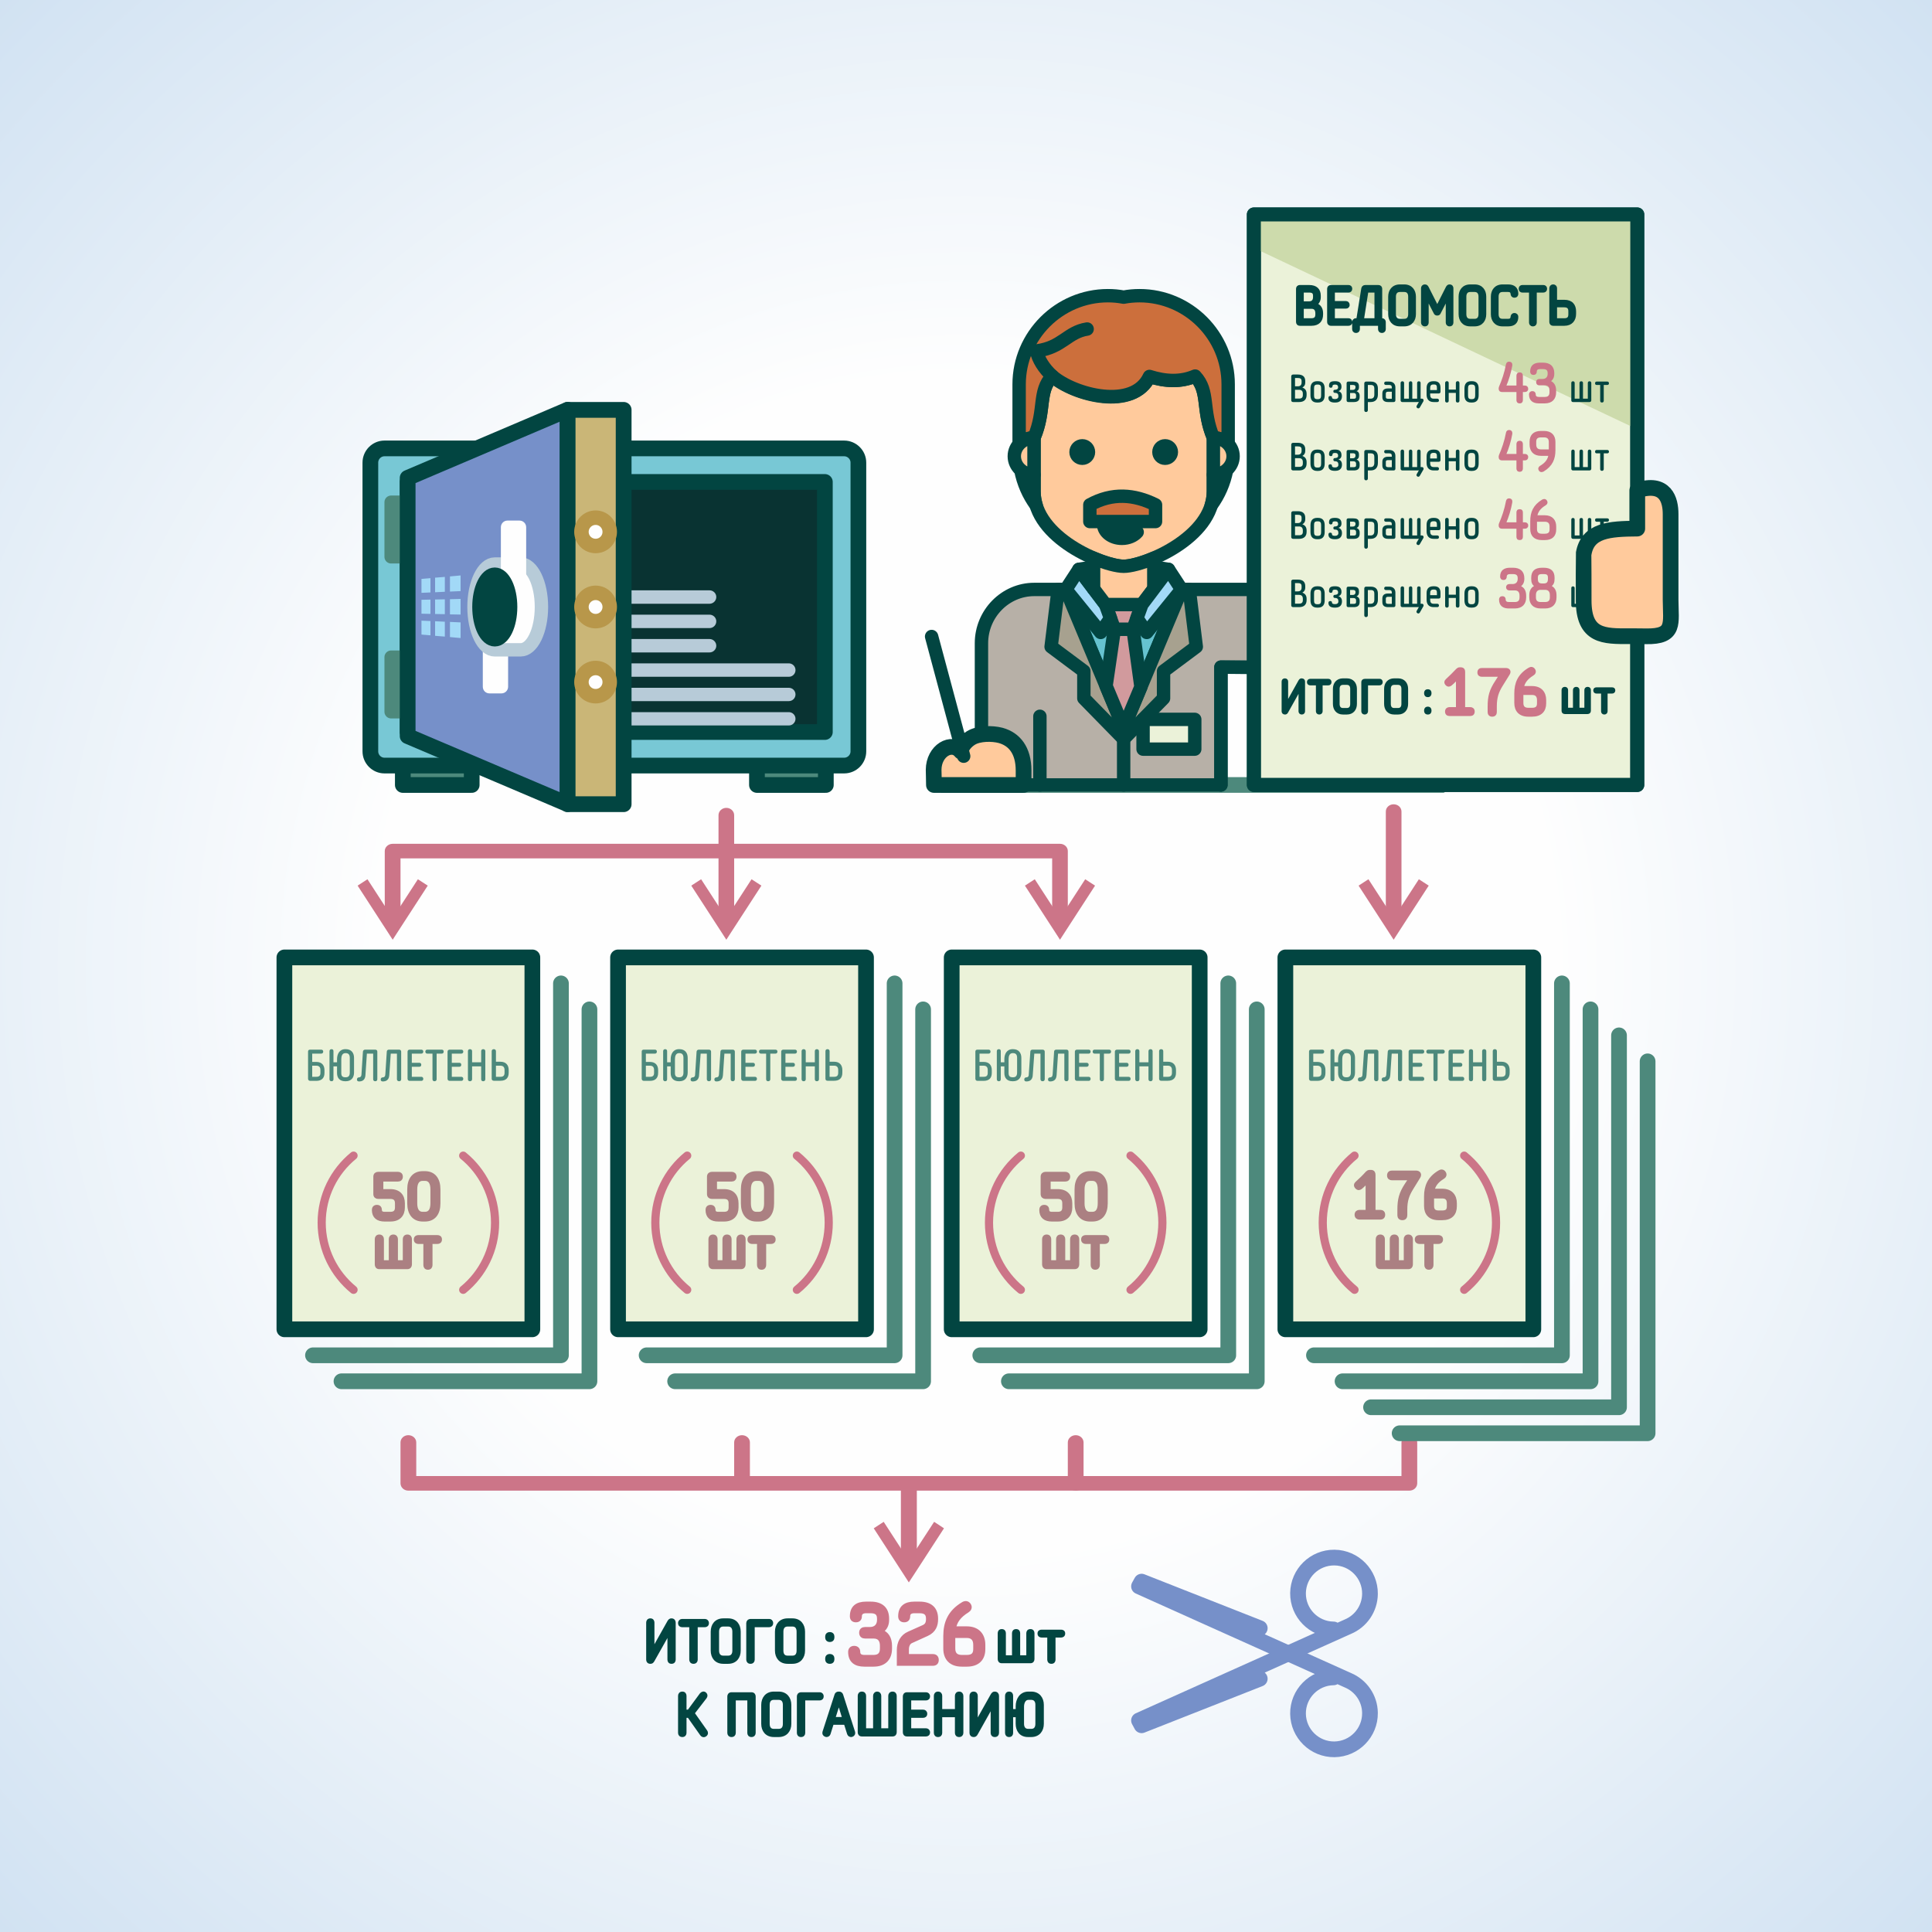 <?xml version="1.0" encoding="UTF-8"?>
<!DOCTYPE svg PUBLIC "-//W3C//DTD SVG 1.0//EN" "http://www.w3.org/TR/2001/REC-SVG-20010904/DTD/svg10.dtd">
<!-- Creator: CorelDRAW X7 -->
<svg xmlns="http://www.w3.org/2000/svg" xml:space="preserve" width="200mm" height="200mm" version="1.0" style="shape-rendering:geometricPrecision; text-rendering:geometricPrecision; image-rendering:optimizeQuality; fill-rule:evenodd; clip-rule:evenodd"
viewBox="0 0 20000 20000"
 xmlns:xlink="http://www.w3.org/1999/xlink">
 <rect x="0" y="0" width="20000" height="20000" fill="#333333" stroke="none"/>
 <defs>
  <style type="text/css">
   <![CDATA[
    .str18 {stroke:#CC7588;stroke-width:15.74}
    .str20 {stroke:#024541;stroke-width:23.49}
    .str1 {stroke:#CC7588;stroke-width:42.26}
    .str21 {stroke:#CC7588;stroke-width:32.05}
    .str0 {stroke:#024541;stroke-width:29.51}
    .str19 {stroke:#024541;stroke-width:27.21}
    .str4 {stroke:#AB8082;stroke-width:40.64}
    .str5 {stroke:#CC7588;stroke-width:84.5;stroke-linecap:round;stroke-linejoin:round}
    .str12 {stroke:#B7CBD8;stroke-width:138.63;stroke-linecap:round;stroke-linejoin:round}
    .str8 {stroke:#4D897C;stroke-width:138.63;stroke-linecap:round;stroke-linejoin:round}
    .str13 {stroke:#024541;stroke-width:138.63;stroke-linecap:round;stroke-linejoin:round}
    .str14 {stroke:#024541;stroke-width:138.63;stroke-linecap:round;stroke-linejoin:round}
    .str17 {stroke:#024541;stroke-width:144.52;stroke-linecap:round;stroke-linejoin:round}
    .str3 {stroke:#4D897C;stroke-width:162.6;stroke-linecap:round;stroke-linejoin:round}
    .str2 {stroke:#024541;stroke-width:162.6;stroke-linecap:round;stroke-linejoin:round}
    .str16 {stroke:#7690C9;stroke-width:162.6;stroke-linecap:round;stroke-linejoin:round}
    .str7 {stroke:#024541;stroke-width:162.6;stroke-linecap:round;stroke-linejoin:round}
    .str15 {stroke:#7690C9;stroke-width:162.6;stroke-linecap:round;stroke-linejoin:round}
    .str11 {stroke:#B8974A;stroke-width:149.93;stroke-linecap:round;stroke-linejoin:round}
    .str6 {stroke:#024541;stroke-width:162.76;stroke-linecap:round;stroke-linejoin:round}
    .str9 {stroke:#024541;stroke-width:163.13;stroke-linecap:round;stroke-linejoin:round}
    .str10 {stroke:#024541;stroke-width:163.31;stroke-linecap:round;stroke-linejoin:round}
    .fil5 {fill:none}
    .fil7 {fill:none;fill-rule:nonzero}
    .fil14 {fill:#FEFEFE}
    .fil21 {fill:#D19A9D}
    .fil23 {fill:#CC6F3C}
    .fil4 {fill:#EBF2D9}
    .fil24 {fill:#CDDBAC}
    .fil19 {fill:#B7B0A7}
    .fil20 {fill:#A7A18F}
    .fil16 {fill:#A2D9F7}
    .fil9 {fill:#78C8D5}
    .fil18 {fill:#66C3D0}
    .fil8 {fill:#4D897C}
    .fil12 {fill:#7690C9}
    .fil17 {fill:#024541}
    .fil10 {fill:#093332}
    .fil13 {fill:#CAB677}
    .fil22 {fill:#FFCA9C}
    .fil15 {fill:#FEFEFE;fill-rule:nonzero}
    .fil6 {fill:#AB8082;fill-rule:nonzero}
    .fil2 {fill:#CC7588;fill-rule:nonzero}
    .fil11 {fill:#B7CBD8;fill-rule:nonzero}
    .fil3 {fill:#4D897C;fill-rule:nonzero}
    .fil1 {fill:#024541;fill-rule:nonzero}
    .fil0 {fill:url(#id0)}
   ]]>
  </style>
  <radialGradient id="id0" gradientUnits="userSpaceOnUse" gradientTransform="matrix(1.414 -0 -0 1.414 -4142 -4142)" cx="10000" cy="10000" r="10000" fx="10000" fy="10000">
   <stop offset="0" style="stop-opacity:1; stop-color:#FEFEFE"/>
   <stop offset="0.431" style="stop-opacity:1; stop-color:#FEFEFE"/>
   <stop offset="1" style="stop-opacity:1; stop-color:#D1E2F2"/>
  </radialGradient>
 </defs>
 <g id="Layer_x0020_1">
  <g id="_1003274971808">
   <path class="fil0" d="M0 0l20000 0 0 20000 -20000 0 0 -20000z"/>
   <path class="fil1 str0" d="M7308 17922l-132 -187 125 -162c11,-14 11,-29 -1,-40 -15,-14 -32,-7 -43,6l-128 174 -37 0 0 -158c0,-15 -9,-29 -28,-29 -21,0 -30,14 -30,29l0 384c0,15 9,28 30,28 19,0 28,-13 28,-28l0 -171 37 0 132 187c8,12 23,19 40,8 17,-12 16,-29 7,-41zm443 -334l0 351c0,15 8,28 28,28 20,0 29,-13 29,-28l0 -378c0,-15 -9,-28 -29,-28l-206 0c-20,0 -29,13 -29,28l0 378c0,15 9,28 29,28 20,0 29,-13 29,-28l0 -351 149 0zm202 61c0,-38 16,-67 58,-67l49 0c43,0 59,29 59,67l0 196c0,38 -16,67 -59,67l-49 0c-42,0 -58,-29 -58,-67l0 -196zm224 0c0,-67 -39,-123 -117,-123l-49 0c-77,0 -116,56 -116,123l0 196c0,67 39,122 116,122l49 0c78,0 117,-55 117,-122l0 -196zm118 -116c-22,0 -31,13 -31,28l0 378c0,15 9,28 28,28 21,0 29,-13 29,-28l0 -351 164 0c14,0 27,-8 27,-28 0,-18 -13,-27 -24,-27l-193 0zm455 307l34 108c5,14 19,23 36,17 15,-5 22,-20 17,-35l-123 -383c-5,-13 -12,-21 -29,-21l-3 0c-17,0 -25,8 -29,21l-124 383c-5,15 2,30 18,35 17,6 31,-3 36,-17l34 -108 133 0zm-76 -184c4,-14 6,-21 9,-35l1 0c3,14 5,21 9,35l41 133 -102 0 42 -133zm566 -130c-21,0 -30,14 -30,29l0 351 -102 0 0 -351c0,-16 -10,-29 -28,-29 -17,0 -27,14 -27,29l0 351 -102 0 0 -351c0,-15 -8,-29 -29,-29 -20,0 -28,14 -28,29l0 378c0,15 8,28 28,28l318 0c19,0 28,-13 28,-28l0 -378c0,-15 -9,-29 -28,-29zm346 435c14,0 27,-8 27,-27 0,-19 -13,-28 -27,-28l-168 0 0 -138 139 0c14,0 27,-8 27,-27 0,-19 -13,-28 -27,-28l-139 0 0 -125 168 0c14,0 27,-8 27,-28 0,-18 -13,-27 -27,-27l-197 0c-20,0 -28,13 -28,28l0 372c0,15 8,28 28,28l197 0zm372 -406c0,-15 -10,-29 -29,-29 -20,0 -29,14 -29,29l0 152 -161 0 0 -152c0,-15 -8,-29 -29,-29 -19,0 -28,14 -28,29l0 384c0,15 9,28 28,28 21,0 29,-13 29,-28l0 -177 161 0 0 177c0,15 8,28 29,28 19,0 29,-13 29,-28l0 -384zm312 384c0,15 8,28 28,28 21,0 29,-13 29,-28l0 -384c0,-15 -9,-29 -30,-29 -11,0 -19,5 -28,21l-164 292 0 0c1,-11 2,-26 2,-43l0 -241c0,-15 -8,-29 -28,-29 -20,0 -28,14 -28,29l0 384c0,15 8,28 29,28 12,0 20,-4 29,-21l163 -291 1 0c-1,11 -3,26 -3,42l0 242zm377 -413c-82,0 -118,70 -118,137l0 44 -56 0 0 -152c0,-15 -6,-29 -27,-29 -19,0 -27,14 -27,29l0 384c0,15 8,28 27,28 20,0 27,-13 27,-28l0 -177 56 0 0 82c0,67 35,123 113,123l33 0c77,0 116,-55 116,-122l0 -196c0,-67 -39,-123 -116,-123l-28 0zm86 319c0,38 -16,67 -58,67l-30 0c-42,0 -59,-29 -59,-67l0 -178c0,-38 16,-85 61,-85l28 0c41,0 58,30 58,64l0 199z"/>
   <path class="fil1 str0" d="M6924 17181c0,15 8,28 27,28 21,0 29,-13 29,-28l0 -384c0,-15 -9,-29 -29,-29 -12,0 -20,5 -29,21l-164 292 0 0c1,-11 2,-26 2,-43l0 -241c0,-15 -8,-29 -27,-29 -21,0 -29,14 -29,29l0 384c0,15 8,28 29,28 12,0 20,-4 29,-21l164 -291 0 0c-1,11 -2,26 -2,42l0 242zm255 28c20,0 29,-13 29,-28l0 -351 89 0c14,0 27,-8 27,-28 0,-18 -13,-28 -27,-28l-236 0c-14,0 -27,10 -27,28 0,20 13,28 27,28l89 0 0 351c0,15 9,28 29,28zm250 -318c0,-38 17,-68 59,-68l49 0c42,0 59,30 59,68l0 196c0,38 -17,67 -59,67l-49 0c-42,0 -59,-29 -59,-67l0 -196zm224 0c0,-68 -38,-123 -116,-123l-49 0c-78,0 -116,55 -116,123l0 196c0,67 38,122 116,122l49 0c78,0 116,-55 116,-122l0 -196zm119 -117c-22,0 -32,14 -32,29l0 378c0,15 10,28 29,28 20,0 29,-13 29,-28l0 -351 164 0c14,0 27,-8 27,-28 0,-18 -13,-28 -24,-28l-193 0zm323 117c0,-38 16,-68 59,-68l49 0c42,0 58,30 58,68l0 196c0,38 -16,67 -58,67l-49 0c-43,0 -59,-29 -59,-67l0 -196zm224 0c0,-68 -39,-123 -116,-123l-49 0c-78,0 -117,55 -117,123l0 196c0,67 39,122 117,122l49 0c77,0 116,-55 116,-122l0 -196zm304 52c0,-17 -8,-33 -33,-33 -24,0 -33,16 -33,33l0 7c0,17 9,33 33,33 25,0 33,-16 33,-33l0 -7zm0 227c0,-18 -8,-33 -33,-33 -24,0 -33,15 -33,33l0 6c0,18 9,33 33,33 25,0 33,-15 33,-33l0 -6zm2044 -291c-21,0 -28,13 -28,28l0 243 -93 0 0 -243c0,-15 -7,-28 -27,-28 -21,0 -28,13 -28,28l0 243 -93 0 0 -243c0,-15 -7,-28 -28,-28 -20,0 -27,13 -27,28l0 268c0,15 8,28 27,28l297 0c19,0 27,-13 27,-28l0 -268c0,-15 -7,-28 -27,-28zm318 6l-203 0c-14,0 -27,6 -27,25 0,19 13,27 27,27l74 0 0 244c0,15 8,28 28,28 20,0 28,-13 28,-28l0 -244 73 0c14,0 27,-8 27,-27 0,-19 -13,-25 -27,-25z"/>
   <path class="fil2 str1" d="M9213 17037c0,-73 -30,-129 -95,-149 41,-24 65,-62 65,-119l0 -12c0,-100 -57,-156 -171,-156l-47 0c-90,0 -146,38 -146,131 0,23 11,41 41,41 30,0 41,-18 41,-41 0,-37 26,-53 64,-53l47 0c62,0 88,24 88,78l0 12c0,55 -32,95 -95,95l-50 0c-22,0 -40,10 -40,38 0,28 18,39 40,39l89 0c62,0 86,40 86,96l0 29c0,55 -26,87 -88,87l-94 0c-39,0 -64,-16 -64,-53 0,-22 -12,-41 -42,-41 -29,0 -41,19 -41,41 0,93 56,132 147,132l94 0c114,0 171,-65 171,-166l0 -29zm175 38c0,-40 15,-72 44,-85l161 -73c79,-35 97,-96 97,-156l0 -4c0,-100 -57,-156 -171,-156l-54 0c-90,0 -146,38 -146,131 0,23 11,41 41,41 30,0 41,-18 41,-41 0,-37 25,-53 64,-53l54 0c62,0 88,24 88,78l0 4c0,41 -13,67 -48,82l-150 67c-70,30 -104,96 -104,173l0 140 353 0c22,0 39,-11 39,-39 0,-28 -17,-40 -39,-40l-270 0 0 -69zm582 -471c-139,83 -184,195 -184,332l0 130c0,101 57,166 171,166l51 0c114,0 171,-61 171,-161l0 -44c0,-100 -57,-170 -171,-170l-133 0c12,-72 52,-130 140,-184 18,-11 32,-33 16,-58 -16,-25 -42,-23 -61,-11zm-13 549c-62,0 -89,-32 -89,-87l0 -131 140 0c62,0 88,36 88,92l0 44c0,55 -26,82 -88,82l-51 0z"/>
   <g>
    <path class="fil2" d="M4146 14932c0,-42 36,-75 81,-75 45,0 82,33 82,75l-163 0zm0 423l0 -423 163 0 0 423 -82 76 -81 -76zm163 0c0,42 -37,76 -82,76 -45,0 -81,-34 -81,-76l163 0zm3372 76l-3454 0 0 -151 3454 0 0 0 0 151zm0 -151c45,0 82,33 82,75 0,42 -37,76 -82,76l0 -151zm3455 151l-3455 0 0 -151 3455 0 81 75 -81 76zm0 -151c44,0 81,33 81,75 0,42 -37,76 -81,76l0 -151zm81 -348l0 423 -163 0 0 -423 163 0zm-163 0c0,-42 37,-75 82,-75 44,0 81,33 81,75l-163 0zm-3454 0c0,-42 37,-75 81,-75 45,0 82,33 82,75l-163 0zm0 423l0 -423 163 0 0 423 -163 0zm163 0c0,42 -37,76 -82,76 -44,0 -81,-34 -81,-76l163 0z"/>
   </g>
   <g>
    <path class="fil2" d="M14508 14932c0,-42 37,-75 82,-75 45,0 81,33 81,75l-163 0zm0 423l0 -423 163 0 0 423 -81 76 -82 -76zm163 0c0,42 -36,76 -81,76 -45,0 -82,-34 -82,-76l163 0zm-3535 -75l3454 0 0 151 -3454 0 0 -151zm0 151c-45,0 -82,-34 -82,-76 0,-42 37,-75 82,-75l0 151z"/>
   </g>
   <g>
    <path class="fil2" d="M9326 15355c0,-41 37,-75 82,-75 46,0 83,34 83,75l-165 0zm0 821l0 -821 165 0 0 821 -165 0zm165 0c0,42 -37,76 -83,76 -45,0 -82,-34 -82,-76l165 0z"/>
   </g>
   <g>
    <path class="fil3" d="M9750 8207c-20,0 -36,-36 -36,-81 0,-45 16,-81 36,-81l0 162zm5192 0l-5192 0 0 -162 5192 0 0 162zm0 -162c20,0 36,36 36,81 0,45 -16,81 -36,81l0 -162z"/>
   </g>
   <path class="fil4 str2" d="M13306 9911l2567 0 0 3850 -2567 0 0 -3850z"/>
   <path class="fil4 str2" d="M6398 9911l2567 0 0 3850 -2567 0 0 -3850z"/>
   <path class="fil5 str3" d="M9556 10449l0 3850 -2567 0"/>
   <path class="fil5 str3" d="M9261 10180c0,1283 0,2567 0,3850 -856,0 -1712,0 -2567,0"/>
   <path class="fil4 str2" d="M9852 9911l2567 0 0 3850 -2567 0 0 -3850z"/>
   <path class="fil5 str3" d="M13010 10449l0 3850 -2566 0"/>
   <path class="fil5 str3" d="M12715 10180c0,1283 0,2567 0,3850 -856,0 -1712,0 -2567,0"/>
   <path class="fil5 str3" d="M16465 10449l0 3850 -2567 0"/>
   <path class="fil5 str3" d="M16169 10180c0,1283 0,2567 0,3850 -856,0 -1711,0 -2567,0"/>
   <path class="fil6 str4" d="M10823 12151c-16,0 -30,9 -30,30l0 180c0,21 14,30 30,30l126 0c48,0 68,24 68,66l0 42c0,42 -20,66 -68,66l-59 0c-29,0 -49,-12 -49,-40 0,-18 -8,-32 -31,-32 -23,0 -31,14 -31,32 0,70 42,100 111,100l59 0c87,0 131,-50 131,-126l0 -42c0,-77 -44,-127 -131,-127l-93 0 0 -119 172 0c17,0 30,-9 30,-30 0,-21 -13,-30 -30,-30l-205 0zm384 161c0,-67 25,-108 77,-108l24 0c52,0 76,41 76,108l0 145c0,67 -24,108 -76,108l-24 0c-52,0 -77,-41 -77,-108l0 -145zm240 0c0,-102 -47,-168 -139,-168l-24 0c-92,0 -140,66 -140,168l0 145c0,102 48,168 140,168l24 0c92,0 139,-66 139,-168l0 -145z"/>
   <path class="fil6 str4" d="M11125 12800c-20,0 -27,13 -27,27l0 239 -91 0 0 -239c0,-14 -7,-27 -27,-27 -20,0 -27,13 -27,27l0 239 -91 0 0 -239c0,-14 -7,-27 -27,-27 -20,0 -27,13 -27,27l0 263c0,15 8,28 27,28l290 0c19,0 27,-13 27,-28l0 -263c0,-14 -7,-27 -27,-27zm312 6l-199 0c-13,0 -26,6 -26,25 0,19 13,26 26,26l73 0 0 239c0,15 7,28 27,28 19,0 27,-13 27,-28l0 -239 72 0c14,0 26,-7 26,-26 0,-19 -12,-25 -26,-25z"/>
   <path class="fil7 str5" d="M10568 13352c-201,-164 -330,-415 -330,-695 0,-280 129,-530 330,-694m1135 0c201,164 330,414 330,694 0,280 -129,531 -330,695"/>
   <path class="fil6 str4" d="M7369 12151c-16,0 -30,9 -30,30l0 180c0,21 14,30 30,30l126 0c48,0 68,24 68,66l0 42c0,42 -20,66 -68,66l-59 0c-29,0 -49,-12 -49,-40 0,-18 -8,-32 -31,-32 -23,0 -32,14 -32,32 0,70 43,100 112,100l59 0c87,0 130,-50 130,-126l0 -42c0,-77 -43,-127 -130,-127l-93 0 0 -119 172 0c17,0 30,-9 30,-30 0,-21 -13,-30 -30,-30l-205 0zm384 161c0,-67 25,-108 77,-108l24 0c52,0 76,41 76,108l0 145c0,67 -24,108 -76,108l-24 0c-52,0 -77,-41 -77,-108l0 -145zm240 0c0,-102 -47,-168 -139,-168l-24 0c-92,0 -140,66 -140,168l0 145c0,102 48,168 140,168l24 0c92,0 139,-66 139,-168l0 -145z"/>
   <path class="fil6 str4" d="M7671 12800c-20,0 -27,13 -27,27l0 239 -91 0 0 -239c0,-14 -7,-27 -27,-27 -20,0 -27,13 -27,27l0 239 -91 0 0 -239c0,-14 -8,-27 -27,-27 -20,0 -27,13 -27,27l0 263c0,15 7,28 27,28l290 0c19,0 27,-13 27,-28l0 -263c0,-14 -7,-27 -27,-27zm312 6l-199 0c-13,0 -26,6 -26,25 0,19 13,26 26,26l73 0 0 239c0,15 7,28 27,28 19,0 27,-13 27,-28l0 -239 72 0c14,0 26,-7 26,-26 0,-19 -12,-25 -26,-25z"/>
   <path class="fil7 str5" d="M7114 13352c-201,-164 -330,-415 -330,-695 0,-280 129,-530 330,-694m1135 0c201,164 330,414 330,694 0,280 -129,531 -330,695"/>
   <path class="fil6 str4" d="M14179 12131c-10,0 -18,5 -24,11 -32,36 -69,72 -108,107 -12,11 -16,25 0,41 14,15 28,10 40,0 24,-20 49,-46 70,-70l0 325 -84 0c-16,0 -30,8 -30,30 0,21 14,30 30,30l216 0c17,0 30,-9 30,-30 0,-22 -13,-30 -30,-30l-70 0 0 -383c0,-17 -5,-31 -28,-31l-12 0zm307 449c0,17 8,31 31,31 23,0 31,-14 31,-31l0 -57c0,-94 19,-152 66,-227l69 -112c17,-26 5,-46 -25,-46l-249 0c-17,0 -30,8 -30,30 0,21 13,30 30,30l196 0 -43 65c-60,91 -76,153 -76,260l0 57zm416 -446c-106,63 -140,148 -140,252l0 99c0,77 43,126 130,126l39 0c86,0 130,-46 130,-123l0 -33c0,-76 -44,-129 -130,-129l-102 0c10,-55 40,-99 107,-140 14,-8 25,-25 12,-44 -12,-19 -31,-18 -46,-8zm-10 417c-47,0 -67,-24 -67,-66l0 -99 106 0c47,0 67,26 67,69l0 33c0,43 -20,63 -67,63l-39 0z"/>
   <path class="fil6 str4" d="M14579 12800c-20,0 -27,13 -27,27l0 239 -91 0 0 -239c0,-14 -7,-27 -27,-27 -20,0 -27,13 -27,27l0 239 -91 0 0 -239c0,-14 -7,-27 -27,-27 -20,0 -27,13 -27,27l0 263c0,15 8,28 27,28l290 0c19,0 27,-13 27,-28l0 -263c0,-14 -7,-27 -27,-27zm312 6l-198 0c-14,0 -27,6 -27,25 0,19 13,26 27,26l72 0 0 239c0,15 7,28 27,28 19,0 27,-13 27,-28l0 -239 72 0c14,0 27,-7 27,-26 0,-19 -13,-25 -27,-25z"/>
   <path class="fil7 str5" d="M14022 13352c-201,-164 -329,-415 -329,-695 0,-280 128,-530 329,-694m1135 0c201,164 330,414 330,694 0,280 -129,531 -330,695"/>
   <path class="fil4 str2" d="M2944 9911l2567 0 0 3850 -2567 0 0 -3850z"/>
   <path class="fil5 str3" d="M6102 10449l0 3850 -2567 0"/>
   <path class="fil5 str3" d="M5807 10180c0,1283 0,2567 0,3850 -856,0 -1712,0 -2567,0"/>
   <path class="fil6 str4" d="M3915 12151c-17,0 -30,9 -30,30l0 180c0,21 13,30 30,30l126 0c48,0 68,24 68,66l0 42c0,42 -20,66 -68,66l-59 0c-30,0 -49,-12 -49,-40 0,-18 -9,-32 -31,-32 -23,0 -32,14 -32,32 0,70 43,100 112,100l59 0c87,0 130,-50 130,-126l0 -42c0,-77 -43,-127 -130,-127l-93 0 0 -119 172 0c17,0 30,-9 30,-30 0,-21 -13,-30 -30,-30l-205 0zm384 161c0,-67 24,-108 77,-108l23 0c53,0 77,41 77,108l0 145c0,67 -24,108 -77,108l-23 0c-53,0 -77,-41 -77,-108l0 -145zm240 0c0,-102 -47,-168 -140,-168l-23 0c-92,0 -140,66 -140,168l0 145c0,102 48,168 140,168l23 0c93,0 140,-66 140,-168l0 -145z"/>
   <path class="fil6 str4" d="M4217 12800c-20,0 -27,13 -27,27l0 239 -91 0 0 -239c0,-14 -8,-27 -27,-27 -20,0 -27,13 -27,27l0 239 -91 0 0 -239c0,-14 -8,-27 -27,-27 -20,0 -27,13 -27,27l0 263c0,15 7,28 27,28l290 0c19,0 27,-13 27,-28l0 -263c0,-14 -7,-27 -27,-27zm312 6l-199 0c-14,0 -26,6 -26,25 0,19 12,26 26,26l73 0 0 239c0,15 7,28 27,28 19,0 27,-13 27,-28l0 -239 72 0c14,0 26,-7 26,-26 0,-19 -12,-25 -26,-25z"/>
   <path class="fil7 str5" d="M3660 13352c-201,-164 -330,-415 -330,-695 0,-280 129,-530 330,-694m1135 0c201,164 330,414 330,694 0,280 -129,531 -330,695"/>
   <path class="fil7 str3" d="M17056 10987l0 3850 -2567 0"/>
   <path class="fil7 str3" d="M16760 10718c0,1283 0,2567 0,3850 -855,0 -1711,0 -2567,0"/>
   <g>
    <path class="fil2" d="M4146 9545c0,42 -36,76 -81,76 -45,0 -82,-34 -82,-76l163 0zm0 -735l0 735 -163 0 0 -735 82 -75 81 75zm-163 0c0,-41 37,-75 82,-75 45,0 81,34 81,75l-163 0zm3536 76l-3454 0 0 -151 3454 0 0 0 0 151zm0 -151c45,0 81,34 81,75 0,42 -36,76 -81,76l0 -151zm3454 151l-3454 0 0 -151 3454 0 81 75 -81 76zm0 -151c45,0 81,34 81,75 0,42 -36,76 -81,76l0 -151zm-81 810l0 -735 162 0 0 735 -162 0zm162 0c0,42 -36,76 -81,76 -45,0 -81,-34 -81,-76l162 0zm3454 0c0,42 -36,76 -81,76 -45,0 -81,-34 -81,-76l162 0zm0 -1144l0 1144 -162 0 0 -1144 162 0zm-162 0c0,-42 36,-75 81,-75 45,0 81,33 81,75l-162 0zm-6746 1144c0,42 -36,76 -81,76 -45,0 -81,-34 -81,-76l162 0zm0 -1106l0 1106 -162 0 0 -1106 162 0zm-162 0c0,-42 36,-76 81,-76 45,0 81,34 81,76l-162 0z"/>
   </g>
   <path class="fil3" d="M6728 10993l-42 0 0 -86 94 0c10,0 20,-6 20,-21 0,-14 -10,-20 -20,-20l-116 0c-15,0 -21,8 -21,20l0 281c0,11 7,22 22,22l63 0c58,0 85,-31 85,-83l0 -27c0,-51 -27,-86 -85,-86zm43 113c0,28 -11,41 -43,41l-42 0 0 -115 42 0c32,0 43,18 43,46l0 28zm262 -245l-4 0c-62,0 -86,52 -86,103l0 33 -37 0 0 -115c0,-11 -5,-21 -20,-21 -15,0 -21,10 -21,21l0 290c0,11 6,21 21,21 15,0 20,-10 20,-21l0 -133 37 0 0 69c0,51 27,85 86,85l4 0c59,0 86,-39 86,-90l0 -152c0,-51 -27,-90 -86,-90zm42 242c0,29 -10,49 -42,49l-4 0c-32,0 -42,-15 -42,-44l0 -144c0,-29 8,-62 42,-62l4 0c32,0 42,20 42,49l0 152zm162 27c1,-10 16,-223 16,-223l64 0 0 265c0,11 7,21 22,21 15,0 22,-10 22,-21l0 -285c0,-11 -7,-21 -22,-21l-105 0c-15,0 -22,10 -23,21 0,0 -14,227 -15,233 0,5 -1,14 -3,20 -5,7 -12,13 -23,13 -11,0 -21,7 -21,22 0,15 10,20 21,20 33,0 52,-13 61,-36 4,-8 6,-19 6,-29zm247 0c1,-10 15,-223 15,-223l65 0 0 265c0,11 6,21 22,21 14,0 21,-10 21,-21l0 -285c0,-11 -7,-21 -21,-21l-106 0c-15,0 -22,10 -22,21 0,0 -15,227 -15,233 -1,5 -1,14 -4,20 -4,7 -11,13 -23,13 -11,0 -21,7 -21,22 0,15 10,20 21,20 33,0 52,-13 62,-36 3,-8 5,-19 6,-29zm331 59c11,0 21,-6 21,-21 0,-14 -10,-21 -21,-21l-98 0 0 -104 78 0c11,0 20,-6 20,-21 0,-13 -9,-20 -20,-20l-78 0 0 -95 98 0c11,0 21,-6 21,-21 0,-14 -10,-20 -21,-20l-120 0c-15,0 -22,10 -22,21l0 280c0,11 7,22 22,22l120 0zm116 -17c0,11 6,21 21,21 15,0 22,-10 22,-21l0 -265 53 0c11,0 21,-6 21,-21 0,-14 -10,-20 -21,-20l-150 0c-10,0 -20,6 -20,20 0,15 10,21 20,21l54 0 0 265zm298 17c11,0 21,-6 21,-21 0,-14 -10,-21 -21,-21l-98 0 0 -104 78 0c11,0 20,-6 20,-21 0,-13 -9,-20 -20,-20l-78 0 0 -95 98 0c11,0 21,-6 21,-21 0,-14 -10,-20 -21,-20l-121 0c-14,0 -21,10 -21,21l0 280c0,11 7,22 21,22l121 0zm249 -307c0,-11 -7,-21 -22,-21 -15,0 -21,10 -21,21l0 115 -94 0 0 -115c0,-11 -6,-21 -22,-21 -14,0 -21,10 -21,21l0 290c0,11 7,21 21,21 16,0 22,-10 22,-21l0 -133 94 0 0 133c0,11 6,21 21,21 15,0 22,-10 22,-21l0 -290zm157 109l-47 0 0 -109c0,-11 -7,-21 -22,-21 -15,0 -21,10 -21,21l0 285c0,11 6,21 21,21l69 0c58,0 85,-31 85,-83l0 -27c0,-51 -27,-87 -85,-87zm-47 41l47 0c31,0 42,18 42,46l0 27c0,28 -11,42 -42,42l-47 0 0 -115z"/>
   <path class="fil3" d="M10182 10993l-42 0 0 -86 94 0c10,0 20,-6 20,-21 0,-14 -10,-20 -20,-20l-116 0c-14,0 -21,8 -21,20l0 281c0,11 7,22 22,22l63 0c59,0 85,-31 85,-83l0 -27c0,-51 -26,-86 -85,-86zm43 113c0,28 -11,41 -43,41l-42 0 0 -115 42 0c32,0 43,18 43,46l0 28zm262 -245l-4 0c-62,0 -86,52 -86,103l0 33 -37 0 0 -115c0,-11 -4,-21 -20,-21 -15,0 -21,10 -21,21l0 290c0,11 6,21 21,21 15,0 20,-10 20,-21l0 -133 37 0 0 69c0,51 27,85 86,85l4 0c59,0 86,-39 86,-90l0 -152c0,-51 -27,-90 -86,-90zm42 242c0,29 -10,49 -42,49l-4 0c-32,0 -42,-15 -42,-44l0 -144c0,-29 8,-62 42,-62l4 0c32,0 42,20 42,49l0 152zm162 27c1,-10 16,-223 16,-223l64 0 0 265c0,11 7,21 22,21 15,0 22,-10 22,-21l0 -285c0,-11 -7,-21 -22,-21l-105 0c-15,0 -22,10 -22,21 0,0 -15,227 -16,233 0,5 -1,14 -3,20 -4,7 -11,13 -23,13 -11,0 -21,7 -21,22 0,15 10,20 21,20 33,0 52,-13 61,-36 4,-8 6,-19 6,-29zm247 0c1,-10 15,-223 15,-223l65 0 0 265c0,11 6,21 22,21 15,0 21,-10 21,-21l0 -285c0,-11 -6,-21 -21,-21l-106 0c-15,0 -22,10 -22,21 0,0 -15,227 -15,233 -1,5 -1,14 -4,20 -4,7 -11,13 -23,13 -11,0 -21,7 -21,22 0,15 10,20 21,20 33,0 53,-13 62,-36 3,-8 5,-19 6,-29zm332 59c10,0 20,-6 20,-21 0,-14 -10,-21 -20,-21l-99 0 0 -104 78 0c11,0 21,-6 21,-21 0,-13 -10,-20 -21,-20l-78 0 0 -95 99 0c10,0 20,-6 20,-21 0,-14 -10,-20 -20,-20l-121 0c-15,0 -22,10 -22,21l0 280c0,11 7,22 22,22l121 0zm115 -17c0,11 6,21 21,21 15,0 22,-10 22,-21l0 -265 53 0c11,0 21,-6 21,-21 0,-14 -10,-20 -21,-20l-150 0c-10,0 -20,6 -20,20 0,15 10,21 20,21l54 0 0 265zm298 17c11,0 21,-6 21,-21 0,-14 -10,-21 -21,-21l-98 0 0 -104 78 0c11,0 20,-6 20,-21 0,-13 -9,-20 -20,-20l-78 0 0 -95 98 0c11,0 21,-6 21,-21 0,-14 -10,-20 -21,-20l-120 0c-15,0 -22,10 -22,21l0 280c0,11 7,22 22,22l120 0zm249 -307c0,-11 -7,-21 -21,-21 -16,0 -22,10 -22,21l0 115 -94 0 0 -115c0,-11 -6,-21 -22,-21 -14,0 -21,10 -21,21l0 290c0,11 7,21 21,21 16,0 22,-10 22,-21l0 -133 94 0 0 133c0,11 6,21 22,21 14,0 21,-10 21,-21l0 -290zm157 109l-47 0 0 -109c0,-11 -6,-21 -22,-21 -15,0 -21,10 -21,21l0 285c0,11 6,21 21,21l69 0c58,0 85,-31 85,-83l0 -27c0,-51 -27,-87 -85,-87zm-47 41l47 0c31,0 43,18 43,46l0 27c0,28 -12,42 -43,42l-47 0 0 -115z"/>
   <path class="fil3" d="M3274 10993l-42 0 0 -86 93 0c11,0 21,-6 21,-21 0,-14 -10,-20 -21,-20l-115 0c-15,0 -21,8 -21,20l0 281c0,11 7,22 22,22l63 0c58,0 85,-31 85,-83l0 -27c0,-51 -27,-86 -85,-86zm43 113c0,28 -11,41 -43,41l-42 0 0 -115 42 0c32,0 43,18 43,46l0 28zm262 -245l-4 0c-62,0 -86,52 -86,103l0 33 -37 0 0 -115c0,-11 -5,-21 -20,-21 -15,0 -21,10 -21,21l0 290c0,11 6,21 21,21 15,0 20,-10 20,-21l0 -133 37 0 0 69c0,51 27,85 86,85l4 0c59,0 86,-39 86,-90l0 -152c0,-51 -27,-90 -86,-90zm42 242c0,29 -10,49 -42,49l-4 0c-32,0 -42,-15 -42,-44l0 -144c0,-29 8,-62 42,-62l4 0c32,0 42,20 42,49l0 152zm162 27c1,-10 15,-223 15,-223l65 0 0 265c0,11 6,21 22,21 15,0 21,-10 21,-21l0 -285c0,-11 -6,-21 -21,-21l-105 0c-15,0 -22,10 -23,21 0,0 -14,227 -15,233 0,5 -1,14 -4,20 -4,7 -11,13 -22,13 -11,0 -21,7 -21,22 0,15 10,20 21,20 33,0 52,-13 61,-36 3,-8 6,-19 6,-29zm247 0c1,-10 15,-223 15,-223l64 0 0 265c0,11 7,21 23,21 14,0 21,-10 21,-21l0 -285c0,-11 -7,-21 -21,-21l-106 0c-15,0 -22,10 -22,21 0,0 -15,227 -15,233 -1,5 -1,14 -4,20 -4,7 -11,13 -23,13 -11,0 -21,7 -21,22 0,15 10,20 21,20 33,0 52,-13 62,-36 3,-8 5,-19 6,-29zm331 59c11,0 21,-6 21,-21 0,-14 -10,-21 -21,-21l-98 0 0 -104 78 0c11,0 20,-6 20,-21 0,-13 -9,-20 -20,-20l-78 0 0 -95 98 0c11,0 21,-6 21,-21 0,-14 -10,-20 -21,-20l-121 0c-14,0 -21,10 -21,21l0 280c0,11 7,22 21,22l121 0zm116 -17c0,11 6,21 21,21 15,0 22,-10 22,-21l0 -265 53 0c11,0 20,-6 20,-21 0,-14 -9,-20 -20,-20l-150 0c-10,0 -20,6 -20,20 0,15 10,21 20,21l54 0 0 265zm298 17c11,0 21,-6 21,-21 0,-14 -10,-21 -21,-21l-98 0 0 -104 78 0c11,0 20,-6 20,-21 0,-13 -9,-20 -20,-20l-78 0 0 -95 98 0c11,0 21,-6 21,-21 0,-14 -10,-20 -21,-20l-121 0c-14,0 -21,10 -21,21l0 280c0,11 7,22 21,22l121 0zm249 -307c0,-11 -7,-21 -22,-21 -15,0 -21,10 -21,21l0 115 -94 0 0 -115c0,-11 -6,-21 -22,-21 -15,0 -21,10 -21,21l0 290c0,11 6,21 21,21 15,0 22,-10 22,-21l0 -133 94 0 0 133c0,11 6,21 21,21 15,0 22,-10 22,-21l0 -290zm156 109l-46 0 0 -109c0,-11 -7,-21 -22,-21 -15,0 -22,10 -22,21l0 285c0,11 7,21 22,21l68 0c59,0 86,-31 86,-83l0 -27c0,-51 -27,-87 -86,-87zm-46 41l46 0c32,0 43,18 43,46l0 27c0,28 -11,42 -43,42l-46 0 0 -115z"/>
   <path class="fil3" d="M13636 10993l-41 0 0 -86 93 0c10,0 20,-6 20,-21 0,-14 -10,-20 -20,-20l-116 0c-14,0 -21,8 -21,20l0 281c0,11 7,22 22,22l63 0c59,0 85,-31 85,-83l0 -27c0,-51 -26,-86 -85,-86zm43 113c0,28 -11,41 -43,41l-41 0 0 -115 41 0c32,0 43,18 43,46l0 28zm263 -245l-5 0c-62,0 -85,52 -85,103l0 33 -38 0 0 -115c0,-11 -4,-21 -20,-21 -15,0 -21,10 -21,21l0 290c0,11 6,21 21,21 15,0 20,-10 20,-21l0 -133 38 0 0 69c0,51 26,85 85,85l5 0c58,0 85,-39 85,-90l0 -152c0,-51 -27,-90 -85,-90zm42 242c0,29 -11,49 -42,49l-5 0c-32,0 -42,-15 -42,-44l0 -144c0,-29 8,-62 42,-62l5 0c31,0 42,20 42,49l0 152zm162 27c0,-10 15,-223 15,-223l64 0 0 265c0,11 7,21 23,21 14,0 21,-10 21,-21l0 -285c0,-11 -7,-21 -21,-21l-106 0c-15,0 -22,10 -22,21 0,0 -15,227 -16,233 0,5 0,14 -3,20 -4,7 -11,13 -23,13 -11,0 -21,7 -21,22 0,15 10,20 21,20 33,0 52,-13 62,-36 3,-8 5,-19 6,-29zm246 0c1,-10 15,-223 15,-223l65 0 0 265c0,11 6,21 22,21 15,0 21,-10 21,-21l0 -285c0,-11 -6,-21 -21,-21l-106 0c-15,0 -21,10 -22,21 0,0 -15,227 -15,233 -1,5 -1,14 -4,20 -4,7 -11,13 -22,13 -12,0 -22,7 -22,22 0,15 10,20 22,20 32,0 52,-13 61,-36 3,-8 5,-19 6,-29zm332 59c10,0 20,-6 20,-21 0,-14 -10,-21 -20,-21l-99 0 0 -104 78 0c11,0 21,-6 21,-21 0,-13 -10,-20 -21,-20l-78 0 0 -95 99 0c10,0 20,-6 20,-21 0,-14 -10,-20 -20,-20l-121 0c-15,0 -21,10 -21,21l0 280c0,11 6,22 21,22l121 0zm115 -17c0,11 6,21 21,21 15,0 22,-10 22,-21l0 -265 53 0c11,0 21,-6 21,-21 0,-14 -10,-20 -21,-20l-149 0c-11,0 -21,6 -21,20 0,15 10,21 21,21l53 0 0 265zm299 17c10,0 20,-6 20,-21 0,-14 -10,-21 -20,-21l-99 0 0 -104 78 0c11,0 21,-6 21,-21 0,-13 -10,-20 -21,-20l-78 0 0 -95 99 0c10,0 20,-6 20,-21 0,-14 -10,-20 -20,-20l-121 0c-15,0 -22,10 -22,21l0 280c0,11 7,22 22,22l121 0zm248 -307c0,-11 -7,-21 -21,-21 -16,0 -22,10 -22,21l0 115 -94 0 0 -115c0,-11 -6,-21 -21,-21 -15,0 -22,10 -22,21l0 290c0,11 7,21 22,21 15,0 21,-10 21,-21l0 -133 94 0 0 133c0,11 6,21 22,21 14,0 21,-10 21,-21l0 -290zm157 109l-47 0 0 -109c0,-11 -6,-21 -22,-21 -15,0 -21,10 -21,21l0 285c0,11 6,21 21,21l69 0c58,0 85,-31 85,-83l0 -27c0,-51 -27,-87 -85,-87zm-47 41l47 0c32,0 43,18 43,46l0 27c0,28 -11,42 -43,42l-47 0 0 -115z"/>
   <path class="fil8 str6" d="M4883 7870l-713 0 0 256 713 0 0 -256zm3666 0l-713 0 0 256 713 0 0 -256z"/>
   <path class="fil9 str2" d="M8739 4642l-4759 0c-80,0 -146,66 -146,147l0 2989c0,81 66,147 146,147l4759 0c81,0 147,-66 147,-147l0 -2989c0,-81 -67,-147 -147,-147z"/>
   <path class="fil10 str7" d="M8539 4989l-4319 0 0 2589 4319 0 0 -2589z"/>
   <path class="fil8 str8" d="M4220 5764l0 -565 -171 0 0 565 171 0zm0 1604l0 -565 -171 0 0 565 171 0z"/>
   <path class="fil11" d="M6525 7120l1641 0c38,0 69,31 69,69 0,38 -31,69 -69,69l-1641 0 0 -138zm0 -1009l820 0c38,0 70,31 70,69 0,39 -32,70 -70,70l-820 0 0 -139zm0 504l820 0c38,0 70,31 70,70 0,38 -32,69 -70,69l-820 0 0 -139zm0 -252l820 0c38,0 70,31 70,69 0,39 -32,70 -70,70l-820 0 0 -139zm0 504l1641 0c38,0 69,31 69,70 0,38 -31,69 -69,69l-1641 0 0 -139zm0 505l1641 0c38,0 69,31 69,69 0,38 -31,69 -69,69l-1641 0 0 -138z"/>
   <path class="fil12 str9" d="M5876 4242l-1656 705 0 2673 1656 704 0 -704 0 -2673 0 -705z"/>
   <path class="fil13 str10" d="M5876 4243l580 0 0 601 0 2879 0 602 -580 0 0 -602 0 -2879 0 -601z"/>
   <path class="fil14 str11" d="M6166 5359c-81,0 -147,66 -147,147 0,81 66,146 147,146 81,0 146,-65 146,-146 0,-81 -65,-147 -146,-147zm0 1556c-81,0 -147,65 -147,146 0,81 66,146 147,146 81,0 146,-65 146,-146 0,-81 -65,-146 -146,-146zm0 -778c-81,0 -147,66 -147,146 0,81 66,147 147,147 81,0 146,-66 146,-147 0,-80 -65,-146 -146,-146z"/>
   <g>
    <path class="fil14" d="M5066 7109l0 -381 125 0 0 381 -125 0z"/>
    <path id="1" class="fil15" d="M5135 6728l0 381 -137 0 0 -381 68 -70 69 70zm-137 0c0,-39 30,-70 68,-70 38,0 69,31 69,70l-137 0zm193 69l-125 0 0 -139 125 0 69 70 -69 69zm0 -139c38,0 69,31 69,70 0,38 -31,69 -69,69l0 -139zm-69 451l0 -381 138 0 0 381 -69 69 -69 -69zm138 0c0,38 -31,69 -69,69 -38,0 -69,-31 -69,-69l138 0zm-194 -70l125 0 0 139 -125 0 -68 -69 68 -70zm0 139c-38,0 -68,-31 -68,-69 0,-39 30,-70 68,-70l0 139z"/>
   </g>
   <path class="fil14 str12" d="M5390 5839c-96,0 -172,0 -268,0 -119,0 -215,199 -215,444 0,246 96,444 215,444 96,0 172,0 268,0 119,0 215,-198 215,-444 0,-245 -96,-444 -215,-444z"/>
   <g>
    <path class="fil14" d="M5378 5949l0 -491 -125 0 0 491 125 0z"/>
    <path id="1" class="fil15" d="M5447 5458l0 491 -138 0 0 -491 69 -69 69 69zm-138 0c0,-38 31,-69 69,-69 38,0 69,31 69,69l-138 0zm-56 -69l125 0 0 139 -125 0 -68 -70 68 -69zm0 139c-38,0 -68,-31 -68,-70 0,-38 30,-69 68,-69l0 139zm-68 421l0 -491 137 0 0 491 -69 70 -68 -70zm137 0c0,39 -31,70 -69,70 -38,0 -68,-31 -68,-70l137 0zm56 70l-125 0 0 -139 125 0 69 69 -69 70zm0 -139c38,0 69,31 69,69 0,39 -31,70 -69,70l0 -139z"/>
   </g>
   <path class="fil16" d="M4363 5993c31,-3 61,-5 93,-8 0,49 0,99 0,148 -32,1 -62,3 -93,4 0,-48 0,-96 0,-144zm295 445c36,2 72,3 110,5 0,54 0,108 0,162 -38,-4 -74,-7 -110,-10 0,-52 0,-104 0,-157zm-154 -7c33,2 67,3 101,5 0,51 0,103 0,154 -34,-3 -68,-5 -101,-8 0,-50 0,-100 0,-151zm154 -228c36,-1 72,-2 110,-3 0,54 0,108 0,162 -38,-1 -74,-2 -110,-2 0,-53 0,-105 0,-157zm-154 3c33,-1 67,-1 101,-2 0,51 0,103 0,154 -34,0 -68,-1 -101,-2 0,-50 0,-100 0,-150zm-48 223c0,50 0,99 0,148 -32,-2 -62,-5 -93,-8 0,-47 0,-96 0,-144 31,2 61,3 93,4zm0 -222c0,49 0,99 0,148 -32,0 -62,-1 -93,-2 0,-48 0,-96 0,-144 31,0 61,-1 93,-2zm202 -240c36,-3 73,-6 110,-10 0,54 0,108 0,162 -38,2 -74,3 -110,5 0,-52 0,-105 0,-157zm-154 13c33,-2 67,-5 101,-8 0,51 0,103 0,154 -34,2 -68,3 -101,5 0,-50 0,-100 0,-151z"/>
   <path class="fil17 str13" d="M5122 5944c-91,0 -164,152 -164,339 0,188 73,340 164,340 91,0 164,-152 164,-340 0,-187 -73,-339 -164,-339z"/>
   <path class="fil18" d="M11403 6534l-307 -354 354 921 86 -588 -40 -112 -93 133z"/>
   <path class="fil18" d="M11863 6534l307 -354 -355 921 -86 -588 41 -112 93 133z"/>
   <path class="fil19 str14" d="M12639 8126l0 -1220 1002 10 0 -257c0,-306 -246,-557 -547,-557l-542 0 -320 0 -600 1435 -599 -1435 -327 0c-300,0 -546,251 -546,557l0 1467 2479 0z"/>
   <path class="fil20 str14" d="M11632 7650l-412 -421 0 -281 -339 -253 73 -593 79 0 599 1435 600 -1435 79 0 73 593 -339 253 0 281 -413 421z"/>
   <path class="fil21 str14" d="M11811 7110l-179 427 -182 -436 86 -588 96 0 97 0 82 597z"/>
   <g>
    <path class="fil21" d="M11821 6258l-377 0 92 256 97 0 96 0 92 -256z"/>
    <path id="1" class="fil1" d="M11444 6189l377 0 0 138 -377 0 -66 -46 66 -92zm0 138c-38,0 -70,-31 -70,-69 0,-38 32,-69 70,-69l0 138zm26 210l-92 -256 132 -46 92 255 -66 93 -66 -46zm132 -47c13,36 -6,76 -42,89 -37,13 -77,-6 -90,-42l132 -47zm31 93l-97 0 0 -139 97 0 0 0 0 139zm0 -139c38,0 70,31 70,70 0,38 -32,69 -70,69l0 -139zm96 139l-96 0 0 -139 96 0 66 93 -66 46zm0 -139c38,0 70,31 70,70 0,38 -32,69 -70,69l0 -139zm158 -163l-92 256 -132 -47 92 -255 66 -46 66 92zm-132 -46c13,-36 53,-55 89,-42 37,13 56,52 43,88l-132 -46z"/>
   </g>
   <path class="fil16 str14" d="M11033 6102l361 445 102 -146 -52 -143 -275 -364 -136 208z"/>
   <path class="fil5 str13" d="M10765 7415l0 711m2340 -1220l-466 0 0 1220"/>
   <path class="fil5 str14" d="M11632 7537l0 589"/>
   <path class="fil22 str13" d="M11632 5862c206,1 929,-291 929,-776l0 -554c-123,-292 -38,-477 -189,-639 -147,63 -306,57 -473,4 -164,354 -776,200 -1006,-4 -151,162 -66,347 -189,639l0 554c0,485 722,777 928,776z"/>
   <path class="fil22 str13" d="M11821 6258l125 -165 0 -316c-130,56 -248,85 -314,85 -65,0 -183,-29 -313,-85l0 316 125 165 377 0z"/>
   <path class="fil23 str13" d="M11632 3076c-53,-10 -107,-15 -163,-15l0 0c-505,0 -919,413 -919,918l0 618c38,-40 93,-65 154,-65 123,-292 38,-477 189,-639 225,195 842,358 1006,4 167,53 326,59 473,-4 151,162 66,347 189,639 61,0 116,25 153,65l0 -618c0,-505 -413,-918 -918,-918l0 0c-56,0 -111,5 -164,15zm-1065 1789c26,135 81,259 159,366 -14,-46 -22,-95 -22,-145l0 -171c-53,0 -101,-19 -137,-50zm1994 50l0 171c0,50 -8,99 -22,145 78,-107 133,-231 159,-366 -36,31 -84,50 -137,50z"/>
   <path class="fil4 str13" d="M11319 5870l0 223 -151 -199 151 -24z"/>
   <path class="fil4 str13" d="M11946 5870l0 223 150 -199 -150 -24z"/>
   <path class="fil5 str13" d="M10893 3893c-88,-80 -146,-176 -163,-260 268,-35 317,-194 524,-227"/>
   <path class="fil4 str13" d="M11833 7447l535 0 0 308 -535 0 0 -308z"/>
   <path class="fil17 str13" d="M12061 4615c-36,0 -64,29 -64,65 0,35 28,64 64,64 36,0 65,-29 65,-64 0,-36 -29,-65 -65,-65zm-857 0c35,0 64,29 64,65 0,35 -29,64 -64,64 -36,0 -65,-29 -65,-64 0,-36 29,-65 65,-65z"/>
   <path class="fil22 str13" d="M10500 4723c0,-106 91,-191 204,-191l0 191 0 192c-113,0 -204,-86 -204,-192zm2265 0c0,-106 -92,-191 -204,-191l0 191 0 192c112,0 204,-86 204,-192z"/>
   <path class="fil16 str14" d="M12232 6102l-361 445 -102 -146 52 -143 275 -364 136 208z"/>
   <path class="fil4 str13" d="M11772 5508c-34,39 -92,65 -158,65 -105,0 -190,-66 -190,-146 0,-30 11,-57 30,-80 77,80 189,138 318,161z"/>
   <path class="fil23 str13" d="M11282 5226c231,-127 457,-111 680,0 0,30 0,60 0,90 0,72 0,11 0,83 -226,0 -453,0 -680,0 0,-102 0,-71 0,-173z"/>
   <path class="fil22 str2" d="M9668 8126l928 0c0,-45 0,-107 0,-149 0,-210 -96,-325 -237,-364 -87,-23 -226,-23 -307,26 -58,35 -105,95 -104,141 -95,-117 -283,-9 -283,190 0,27 3,106 3,156z"/>
   <path class="fil5 str13" d="M9976 7828l-332 -1239"/>
   <path class="fil2" d="M7570 9649l-102 0 -312 -481 102 -66 312 481 -102 0 102 66zm0 0l-51 79 -51 -79 102 0zm261 -514l51 33 -312 481 -102 -66 312 -481 51 33zm-251 386l0 3 0 3 -1 3 0 3 -1 3 -1 2 -1 3 -1 2 -1 3 -2 2 -1 3 -2 2 -1 2 -2 2 -2 2 -2 2 -2 2 -2 2 -3 2 -2 1 -3 2 -2 1 -3 1 -2 2 -3 1 -3 0 -3 1 -3 1 -3 0 -3 1 -3 0 -3 0 -3 0 -3 0 -3 -1 -3 0 -3 -1 -3 -1 -3 0 -3 -1 -3 -2 -2 -1 -3 -1 -2 -2 -3 -1 -2 -2 -2 -2 -2 -2 -2 -2 -2 -2 -2 -2 -2 -2 -1 -2 -2 -3 -1 -2 -1 -3 -1 -2 -1 -3 -1 -2 -1 -3 0 -3 -1 -3 0 -3 0 -3 122 0zm-122 -711l122 0 0 711 -122 0 0 -711zm0 0l0 -3 0 -2 1 -3 0 -3 1 -3 1 -2 1 -3 1 -3 1 -2 1 -3 2 -2 1 -2 2 -3 2 -2 2 -2 2 -2 2 -2 2 -1 2 -2 3 -2 2 -1 3 -1 2 -2 3 -1 3 -1 3 -1 3 0 3 -1 3 -1 3 0 3 0 3 0 3 0 3 0 3 0 3 1 3 1 3 0 3 1 3 1 2 1 3 2 2 1 3 1 2 2 3 2 2 1 2 2 2 2 2 2 2 2 1 3 2 2 1 2 2 3 1 2 1 3 1 3 1 2 1 3 0 3 1 3 0 2 0 3 -122 0z"/>
   <path class="fil2" d="M4116 9649l-102 0 -312 -481 102 -66 312 481 -102 0 102 66zm0 0l-51 79 -51 -79 102 0zm261 -514l51 33 -312 481 -102 -66 312 -481 51 33zm-251 386l0 3 -1 3 0 3 -1 3 0 3 -1 2 -1 3 -1 2 -1 3 -2 2 -1 3 -2 2 -1 2 -2 2 -2 2 -2 2 -2 2 -2 2 -3 2 -2 1 -3 2 -2 1 -3 1 -3 2 -2 1 -3 0 -3 1 -3 1 -3 0 -3 1 -3 0 -3 0 -3 0 -3 0 -4 -1 -3 0 -2 -1 -3 -1 -3 0 -3 -1 -3 -2 -2 -1 -3 -1 -2 -2 -3 -1 -2 -2 -2 -2 -2 -2 -2 -2 -2 -2 -2 -2 -2 -2 -1 -2 -2 -3 -1 -2 -1 -3 -2 -2 0 -3 -1 -2 -1 -3 -1 -3 0 -3 0 -3 0 -3 122 0zm-122 -711l122 0 0 711 -122 0 0 -711zm0 0l0 -3 0 -2 0 -3 1 -3 1 -3 1 -2 0 -3 2 -3 1 -2 1 -3 2 -2 1 -2 2 -3 2 -2 2 -2 2 -2 2 -2 2 -1 2 -2 3 -2 2 -1 3 -1 2 -2 3 -1 3 -1 3 -1 3 0 2 -1 3 -1 4 0 3 0 3 0 3 0 3 0 3 0 3 1 3 1 3 0 3 1 2 1 3 1 3 2 2 1 3 1 2 2 3 2 2 1 2 2 2 2 2 2 2 2 1 3 2 2 1 2 2 3 1 2 1 3 1 3 1 2 0 3 1 3 0 3 1 2 0 3 -122 0z"/>
   <path class="fil2" d="M11024 9649l-102 0 -312 -481 102 -66 312 481 -102 0 102 66zm0 0l-51 79 -51 -79 102 0zm261 -514l51 33 -312 481 -102 -66 312 -481 51 33zm-251 386l0 3 0 3 -1 3 0 3 -1 3 -1 2 -1 3 -1 2 -1 3 -1 2 -2 3 -1 2 -2 2 -2 2 -2 2 -2 2 -2 2 -2 2 -3 2 -2 1 -2 2 -3 1 -3 1 -2 2 -3 1 -3 0 -3 1 -3 1 -3 0 -3 1 -3 0 -3 0 -3 0 -3 0 -3 -1 -3 0 -3 -1 -3 -1 -3 0 -3 -1 -2 -2 -3 -1 -3 -1 -2 -2 -3 -1 -2 -2 -2 -2 -2 -2 -2 -2 -2 -2 -2 -2 -2 -2 -1 -2 -2 -3 -1 -2 -1 -3 -1 -2 -1 -3 -1 -2 -1 -3 0 -3 -1 -3 0 -3 0 -3 122 0zm-122 -711l122 0 0 711 -122 0 0 -711zm0 0l0 -3 0 -2 1 -3 0 -3 1 -3 1 -2 1 -3 1 -3 1 -2 1 -3 2 -2 1 -2 2 -3 2 -2 2 -2 2 -2 2 -2 2 -1 2 -2 3 -2 2 -1 3 -1 3 -2 2 -1 3 -1 3 -1 3 0 3 -1 3 -1 3 0 3 0 3 0 3 0 3 0 3 0 3 1 3 1 3 0 3 1 3 1 2 1 3 2 3 1 2 1 2 2 3 2 2 1 2 2 2 2 2 2 2 2 2 3 1 2 2 2 1 3 1 2 1 3 1 3 1 2 1 3 0 3 1 3 0 2 0 3 -122 0z"/>
   <path class="fil2" d="M14478 9649l-102 0 -312 -481 102 -66 312 481 -102 0 102 66zm0 0l-51 79 -51 -79 102 0zm261 -514l51 33 -312 481 -102 -66 312 -481 51 33zm-251 386l0 3 0 3 -1 3 0 3 -1 3 -1 2 -1 3 -1 2 -1 3 -1 2 -2 3 -1 2 -2 2 -2 2 -2 2 -2 2 -2 2 -2 2 -2 2 -3 1 -2 2 -3 1 -2 1 -3 2 -3 1 -3 0 -3 1 -3 1 -3 0 -3 1 -3 0 -3 0 -3 0 -3 0 -3 -1 -3 0 -3 -1 -3 -1 -3 0 -3 -1 -2 -2 -3 -1 -3 -1 -2 -2 -2 -1 -3 -2 -2 -2 -2 -2 -2 -2 -2 -2 -2 -2 -1 -2 -2 -2 -2 -3 -1 -2 -1 -3 -1 -2 -1 -3 -1 -2 -1 -3 0 -3 -1 -3 0 -3 0 -3 122 0zm-122 -711l122 0 0 711 -122 0 0 -711zm0 0l0 -3 0 -2 1 -3 0 -3 1 -3 1 -2 1 -3 1 -3 1 -2 1 -3 2 -2 2 -2 1 -3 2 -2 2 -2 2 -2 2 -2 2 -1 3 -2 2 -2 2 -1 3 -1 3 -2 2 -1 3 -1 3 -1 3 0 3 -1 3 -1 3 0 3 0 3 0 3 0 3 0 3 0 3 1 3 1 3 0 3 1 3 1 3 1 2 2 3 1 2 1 3 2 2 2 2 1 2 2 2 2 2 2 2 2 2 3 1 2 2 2 1 3 1 2 1 3 1 3 1 2 1 3 0 3 1 3 0 2 0 3 -122 0z"/>
   <path class="fil2" d="M9460 16302l-103 0 -312 -481 103 -67 312 481 -103 0 103 67zm0 0l-52 79 -51 -79 103 0zm261 -515l51 34 -312 481 -103 -67 313 -481 51 33zm-252 387l0 3 0 3 0 3 -1 2 0 3 -1 3 -1 2 -1 3 -2 3 -1 2 -1 2 -2 3 -2 2 -1 2 -2 2 -2 2 -2 2 -3 2 -2 1 -2 2 -3 1 -2 2 -3 1 -3 1 -3 1 -2 1 -3 1 -3 0 -3 1 -3 0 -3 1 -3 0 -4 0 -3 -1 -3 0 -3 -1 -3 0 -3 -1 -2 -1 -3 -1 -3 -1 -3 -1 -2 -2 -3 -1 -2 -2 -2 -1 -2 -2 -3 -2 -2 -2 -2 -2 -1 -2 -2 -2 -2 -3 -1 -2 -1 -2 -2 -3 -1 -3 -1 -2 -1 -3 0 -3 -1 -2 0 -3 0 -3 0 -3 121 0zm-121 -711l121 0 0 711 -121 0 0 -711zm0 0l0 -3 0 -3 0 -3 1 -2 0 -3 1 -3 1 -3 1 -2 2 -3 1 -2 1 -2 2 -3 2 -2 1 -2 2 -2 2 -2 3 -2 2 -2 2 -1 2 -2 3 -1 2 -2 3 -1 3 -1 3 -1 2 -1 3 -1 3 -1 3 0 3 0 3 -1 4 0 3 0 3 1 3 0 3 0 3 1 3 1 2 1 3 1 3 1 3 1 2 2 3 1 2 2 2 1 3 2 2 2 2 2 2 2 1 2 2 2 2 3 1 2 1 2 2 3 1 2 1 3 1 3 0 3 1 2 0 3 0 3 0 3 -121 0z"/>
   <path class="fil7 str15" d="M13805 16868c-205,-2 -370,-171 -368,-376 3,-206 171,-370 377,-368 205,2 370,171 368,376 -2,153 -95,283 -228,339l-2163 971 27 50 1223 -482"/>
   <path class="fil7 str16" d="M13805 17364c-205,3 -370,171 -368,377 3,205 171,370 377,368 205,-3 370,-171 368,-377 -2,-152 -95,-282 -228,-338l-2163 -972 27 -49 1223 482"/>
   <path class="fil4 str17" d="M16949 2220l0 5906 -3969 0c0,-147 0,-219 0,-512l0 -5394 3969 0z"/>
   <path class="fil24" d="M12980 2220l3969 0 0 2224 -3953 -1870c-16,-139 -16,-263 -16,-354z"/>
   <path class="fil1" d="M13526 4076c0,-33 -15,-54 -44,-64 20,-12 30,-27 30,-52l0 -14c0,-46 -26,-69 -77,-69l-48 0c-14,0 -20,9 -20,19l0 248c0,10 6,18 20,18l61 0c52,0 78,-27 78,-73l0 -13zm-120 -41l42 0c28,0 39,16 39,41l0 13c0,25 -11,37 -39,37l-42 0 0 -91zm0 -36l0 -86 29 0c27,0 39,8 39,33l0 14c0,24 -12,39 -39,39l-29 0zm229 133c-28,0 -32,-16 -32,-41l0 -69c0,-25 4,-41 32,-41l9 0c27,0 32,16 32,41l0 69c0,25 -5,41 -32,41l-9 0zm9 35c51,0 69,-31 69,-76l0 -69c0,-44 -18,-76 -69,-76l-9 0c-51,0 -69,32 -69,76l0 69c0,45 18,76 69,76l9 0zm211 -118c9,-2 32,-13 32,-44 0,-42 -22,-59 -66,-59 -46,0 -63,11 -63,49 0,11 6,19 19,19 13,0 17,-8 17,-18 0,-11 11,-15 27,-15 18,0 31,6 31,30 0,17 -16,24 -34,24 -12,0 -15,8 -15,16 0,8 3,16 16,16 27,0 36,12 36,36 0,18 -13,28 -32,28l-5 0c-15,0 -29,-4 -29,-15 0,-9 -5,-17 -18,-17 -13,0 -19,8 -19,19 0,35 25,49 65,49l6 0c52,0 69,-30 69,-65 0,-39 -23,-49 -37,-53zm188 1c16,-7 25,-19 25,-39l0 -13c0,-40 -27,-48 -60,-48l-50 0c-13,0 -18,8 -18,18l0 177c0,9 5,17 18,17l57 0c38,0 60,-15 60,-53l0 -13c0,-25 -14,-40 -32,-46zm-67 -65l28 0c17,0 28,5 28,18l0 8c0,13 -9,25 -26,25l-30 0 0 -51zm62 124c0,13 -6,19 -23,19l-39 0 0 -60 36 0c16,0 26,9 26,22l0 19zm104 -159c-13,0 -19,9 -19,19l0 277c0,10 5,19 18,19 13,0 19,-9 19,-19l0 -84 29 0c51,0 75,-32 75,-77l0 -63c0,-45 -23,-72 -74,-72l-48 0zm18 177l0 -142 30 0c28,0 37,13 37,37l0 63c0,26 -11,42 -38,42l-29 0zm187 -177c-10,0 -18,6 -18,18 0,12 8,17 18,17l34 0c17,0 27,6 27,26l0 10 -39 0c-37,0 -59,15 -59,53l0 35c0,38 22,53 59,53l57 0c13,0 19,-8 19,-17l0 -134c0,-37 -23,-61 -64,-61l-34 0zm22 178c-17,0 -23,-6 -23,-19l0 -34c0,-13 6,-20 23,-20l39 0 0 73 -39 0zm368 17c0,-13 -9,-18 -17,-18l-14 0 0 -162c0,-10 -5,-18 -18,-18 -12,0 -18,8 -18,18l0 162 -50 0 0 -162c0,-10 -5,-18 -17,-18 -13,0 -18,8 -18,18l0 162 -50 0 0 -162c0,-10 -5,-18 -18,-18 -12,0 -18,8 -18,18l0 179c0,10 6,18 18,18 0,0 153,0 157,0 5,0 10,0 14,-1l-22 39c-5,8 -4,18 7,25 11,6 20,1 25,-7l37 -64 0 0c1,-3 2,-6 2,-9zm175 -127c0,-45 -16,-72 -67,-72l-6 0c-51,0 -71,27 -71,72l0 67c0,45 22,77 73,77l37 0c10,0 18,-5 18,-17 0,-12 -8,-18 -18,-18l-37 0c-28,0 -36,-16 -36,-42l0 -12 89 0c10,0 18,-6 18,-18l0 -37zm-107 20l0 -20c0,-24 7,-38 34,-38l6 0c27,0 30,14 30,38l0 20 -70 0zm285 -92c-14,0 -19,9 -19,19l0 68 -74 0 0 -68c0,-10 -5,-19 -18,-19 -14,0 -19,9 -19,19l0 183c0,10 5,19 18,19 14,0 19,-9 19,-19l0 -81 74 0 0 81c0,10 5,19 18,19 14,0 19,-9 19,-19l0 -183c0,-10 -5,-19 -18,-19zm139 186c-27,0 -32,-16 -32,-41l0 -69c0,-25 5,-41 32,-41l9 0c28,0 33,16 33,41l0 69c0,25 -5,41 -33,41l-9 0zm9 35c51,0 69,-31 69,-76l0 -69c0,-44 -18,-76 -69,-76l-9 0c-51,0 -69,32 -69,76l0 69c0,45 18,76 69,76l9 0zm1217 -220c-13,0 -18,8 -18,18l0 162 -50 0 0 -162c0,-10 -5,-18 -18,-18 -13,0 -18,8 -18,18l0 162 -50 0 0 -162c0,-10 -5,-18 -18,-18 -12,0 -17,8 -17,18l0 179c0,10 5,18 18,18l170 0c13,0 19,-8 19,-18l0 -179c0,-10 -6,-18 -18,-18zm183 3l-109 0c-9,0 -17,5 -17,18 0,13 8,17 17,17l36 0 0 163c0,10 5,19 18,19 14,0 19,-9 19,-19l0 -163 36 0c9,0 18,-4 18,-17 0,-13 -9,-18 -18,-18z"/>
   <path class="fil2 str18" d="M15706 4142c0,14 6,26 26,26 19,0 25,-12 25,-26l0 -92 29 0c14,0 26,-7 26,-25 0,-18 -12,-26 -26,-26l-29 0 0 -109c0,-15 -6,-27 -25,-27 -20,0 -26,12 -26,27l0 109 -123 0c28,-64 52,-144 64,-214 2,-13 1,-28 -17,-32 -17,-5 -29,4 -32,18 -17,91 -44,167 -73,235 -3,7 -3,13 -3,19 0,18 11,25 25,25l159 0 0 92zm395 -99c0,-47 -19,-83 -61,-96 27,-15 42,-40 42,-77l0 -7c0,-65 -37,-101 -110,-101l-30 0c-58,0 -94,25 -94,84 0,15 7,27 26,27 20,0 27,-12 27,-27 0,-23 16,-33 41,-33l30 0c40,0 57,15 57,50l0 7c0,36 -21,61 -62,61l-32 0c-14,0 -25,7 -25,25 0,18 11,25 25,25l58 0c40,0 55,26 55,62l0 18c0,36 -17,56 -57,56l-60 0c-25,0 -41,-10 -41,-34 0,-14 -8,-26 -27,-26 -19,0 -27,12 -27,26 0,60 37,85 95,85l60 0c74,0 110,-42 110,-107l0 -18z"/>
   <path class="fil1 str19" d="M13483 3183l93 0c39,0 54,25 54,60l0 12c0,34 -15,53 -54,53l-93 0 0 -125zm0 -50l0 -118 69 0c38,0 54,13 54,47l0 14c0,33 -16,57 -54,57l-69 0zm200 110c0,-47 -21,-80 -62,-93 24,-15 38,-40 38,-74l0 -14c0,-63 -36,-98 -107,-98l-95 0c-19,0 -27,12 -27,26l0 343c0,13 8,26 27,26l119 0c72,0 107,-41 107,-104l0 -12zm277 116c13,0 25,-7 25,-25 0,-17 -12,-26 -25,-26l-155 0 0 -127 128 0c13,0 25,-7 25,-25 0,-17 -12,-26 -25,-26l-128 0 0 -115 155 0c13,0 25,-8 25,-26 0,-17 -12,-25 -25,-25l-182 0c-18,0 -26,12 -26,26l0 343c0,13 8,26 26,26l182 0zm346 -51l-11 0 0 -318c0,-14 -8,-26 -26,-26l-136 0c-18,0 -26,12 -28,26l-51 318 -17 0c-18,0 -26,13 -26,26l0 73c0,13 8,26 26,26 19,0 27,-13 27,-26l0 -48 215 0 0 48c0,13 8,26 27,26 18,0 26,-13 26,-26l0 -73c0,-13 -8,-26 -26,-26l0 0zm-194 -39l40 -254 90 0 0 293 -138 0c4,-14 7,-26 8,-39l0 0zm325 -198c0,-35 16,-62 55,-62l45 0c39,0 54,27 54,62l0 181c0,35 -15,62 -54,62l-45 0c-39,0 -55,-27 -55,-62l0 -181zm207 0c0,-62 -36,-113 -107,-113l-45 0c-72,0 -108,51 -108,113l0 181c0,62 36,113 108,113l45 0c71,0 107,-51 107,-113l0 -181zm234 112c-3,-11 -8,-22 -13,-32l-88 -174c-8,-15 -15,-19 -27,-19 -18,0 -26,13 -26,26l0 355c0,13 8,26 26,26 19,0 26,-13 26,-26l0 -218c0,-16 -1,-29 -2,-39l0 0 81 157c4,8 10,14 23,14 14,0 19,-6 23,-14l81 -157 1 0c-1,10 -3,23 -3,39l0 218c0,13 8,26 26,26 19,0 26,-13 26,-26l0 -355c0,-13 -7,-26 -26,-26 -11,0 -18,4 -26,19l-88 174c-6,10 -10,21 -14,32zm288 -112c0,-35 15,-62 54,-62l45 0c39,0 54,27 54,62l0 181c0,35 -15,62 -54,62l-45 0c-39,0 -54,-27 -54,-62l0 -181zm206 0c0,-62 -35,-113 -107,-113l-45 0c-72,0 -107,51 -107,113l0 181c0,62 35,113 107,113l45 0c72,0 107,-51 107,-113l0 -181zm182 243c-39,0 -54,-27 -54,-62l0 -181c0,-35 15,-62 54,-62l58 0c24,0 37,10 39,33 1,14 8,26 26,26 19,0 27,-12 27,-26 0,-58 -35,-84 -92,-84l-58 0c-72,0 -107,51 -107,113l0 181c0,62 35,113 107,113l58 0c57,0 92,-26 92,-85 0,-13 -8,-26 -27,-26 -18,0 -25,13 -26,26 -2,24 -15,34 -39,34l-58 0zm314 51c19,0 27,-13 27,-26l0 -324 82 0c13,0 25,-8 25,-26 0,-17 -12,-25 -25,-25l-218 0c-13,0 -24,8 -24,25 0,18 11,26 24,26l83 0 0 324c0,13 8,26 26,26zm326 -248l-89 0 0 -133c0,-13 -8,-26 -27,-26 -18,0 -26,13 -26,26l0 349c0,13 8,26 27,26l115 0c73,0 108,-48 108,-110l0 -25c0,-63 -33,-107 -108,-107zm55 138c0,34 -15,53 -54,53l-90 0 0 -140 89 0c39,0 55,19 55,53l0 34z"/>
   <path class="fil7 str17" d="M16949 8126l0 -5906 -3969 0 0 0 0 5906 3969 0z"/>
   <path class="fil1 str20" d="M13454 7363c0,11 6,22 22,22 16,0 22,-11 22,-22l0 -307c0,-11 -6,-22 -23,-22 -9,0 -16,3 -23,16l-130 233 -1 0c1,-9 2,-21 2,-34l0 -193c0,-11 -6,-22 -22,-22 -16,0 -22,11 -22,22l0 307c0,11 6,22 23,22 9,0 16,-3 23,-17l130 -232 1 0c-1,9 -2,21 -2,34l0 193zm203 22c16,0 23,-11 23,-22l0 -280 71 0c11,0 21,-7 21,-22 0,-15 -10,-22 -21,-22l-188 0c-11,0 -22,7 -22,22 0,15 11,22 22,22l71 0 0 280c0,11 7,22 23,22zm199 -254c0,-30 13,-53 47,-53l39 0c34,0 47,23 47,53l0 156c0,31 -13,54 -47,54l-39 0c-34,0 -47,-23 -47,-54l0 -156zm179 0c0,-53 -31,-97 -93,-97l-39 0c-62,0 -93,44 -93,97l0 156c0,54 31,98 93,98l39 0c62,0 93,-44 93,-98l0 -156zm94 -92c-18,0 -25,11 -25,22l0 302c0,11 7,22 23,22 16,0 23,-11 23,-22l0 -280 131 0c11,0 21,-7 21,-22 0,-15 -10,-22 -19,-22l-154 0zm257 92c0,-30 13,-53 47,-53l39 0c34,0 47,23 47,53l0 156c0,31 -13,54 -47,54l-39 0c-34,0 -47,-23 -47,-54l0 -156zm179 0c0,-53 -31,-97 -93,-97l-39 0c-62,0 -93,44 -93,97l0 156c0,54 31,98 93,98l39 0c62,0 93,-44 93,-98l0 -156zm242 42c0,-14 -7,-26 -26,-26 -20,0 -27,12 -27,26l0 5c0,14 7,27 27,27 19,0 26,-13 26,-27l0 -5zm0 181c0,-14 -7,-27 -26,-27 -20,0 -27,13 -27,27l0 5c0,14 7,26 27,26 19,0 26,-12 26,-26l0 -5zm1628 -232c-16,0 -22,10 -22,22l0 194 -74 0 0 -194c0,-12 -6,-22 -22,-22 -16,0 -22,10 -22,22l0 194 -74 0 0 -194c0,-12 -6,-22 -22,-22 -16,0 -22,10 -22,22l0 214c0,12 6,22 22,22l236 0c15,0 22,-10 22,-22l0 -214c0,-12 -6,-22 -22,-22zm253 5l-161 0c-11,0 -22,4 -22,20 0,15 11,21 22,21l59 0 0 195c0,11 6,22 22,22 15,0 22,-11 22,-22l0 -195 58 0c11,0 22,-6 22,-21 0,-16 -11,-20 -22,-20z"/>
   <path class="fil2 str21" d="M15111 6924c-11,0 -18,5 -24,11 -33,36 -70,71 -108,107 -12,11 -17,25 -1,41 15,15 29,9 41,-1 24,-20 48,-45 69,-70l0 324 -83 0c-17,0 -30,9 -30,30 0,22 13,30 30,30l215 0c17,0 30,-8 30,-30 0,-21 -13,-30 -30,-30l-69 0 0 -381c0,-17 -6,-31 -29,-31l-11 0zm305 448c0,17 9,31 31,31 23,0 32,-14 32,-31l0 -57c0,-94 18,-152 65,-227l69 -111c17,-26 5,-46 -25,-46l-248 0c-17,0 -30,8 -30,30 0,21 13,29 30,29l195 0 -42 66c-60,91 -77,152 -77,259l0 57zm415 -445c-106,63 -139,147 -139,252l0 98c0,77 43,126 129,126l39 0c86,0 130,-46 130,-122l0 -34c0,-76 -44,-129 -130,-129l-101 0c9,-54 40,-98 106,-139 14,-8 25,-25 12,-44 -12,-19 -31,-18 -46,-8zm-10 416c-47,0 -67,-24 -67,-66l0 -99 106 0c47,0 67,27 67,69l0 34c0,42 -20,62 -67,62l-39 0z"/>
   <path class="fil1" d="M13526 4784c0,-33 -15,-54 -44,-64 20,-12 30,-28 30,-53l0 -14c0,-45 -26,-69 -77,-69l-48 0c-14,0 -20,9 -20,19l0 248c0,10 6,19 20,19l61 0c52,0 78,-27 78,-73l0 -13zm-120 -41l42 0c28,0 39,16 39,41l0 13c0,25 -11,36 -39,36l-42 0 0 -90zm0 -36l0 -86 29 0c27,0 39,8 39,32l0 14c0,25 -12,40 -39,40l-29 0zm229 133c-28,0 -32,-16 -32,-42l0 -68c0,-25 4,-41 32,-41l9 0c27,0 32,16 32,41l0 68c0,26 -5,42 -32,42l-9 0zm9 35c51,0 69,-32 69,-77l0 -68c0,-45 -18,-76 -69,-76l-9 0c-51,0 -69,31 -69,76l0 68c0,45 18,77 69,77l9 0zm211 -118c9,-3 32,-13 32,-44 0,-42 -22,-59 -66,-59 -46,0 -63,11 -63,49 0,10 6,19 19,19 13,0 17,-8 17,-18 0,-12 11,-15 27,-15 18,0 31,5 31,30 0,17 -16,23 -34,23 -12,0 -15,9 -15,16 0,8 3,17 16,17 27,0 36,12 36,36 0,18 -13,28 -32,28l-5 0c-15,0 -29,-4 -29,-15 0,-10 -5,-18 -18,-18 -13,0 -19,9 -19,19 0,35 25,49 65,49l6 0c52,0 69,-30 69,-64 0,-39 -23,-50 -37,-53zm188 0c16,-6 25,-18 25,-38l0 -14c0,-39 -27,-47 -60,-47l-50 0c-13,0 -18,8 -18,18l0 176c0,10 5,18 18,18l57 0c38,0 60,-15 60,-53l0 -13c0,-25 -14,-40 -32,-47zm-67 -65l28 0c17,0 28,5 28,19l0 8c0,13 -9,25 -26,25l-30 0 0 -52zm62 125c0,12 -6,19 -23,19l-39 0 0 -61 36 0c16,0 26,10 26,23l0 19zm104 -159c-13,0 -19,9 -19,19l0 276c0,11 5,19 18,19 13,0 19,-8 19,-19l0 -83 29 0c51,0 75,-32 75,-78l0 -62c0,-46 -23,-72 -74,-72l-48 0zm18 177l0 -142 30 0c28,0 37,13 37,37l0 62c0,26 -11,43 -38,43l-29 0zm187 -177c-10,0 -18,5 -18,17 0,13 8,18 18,18l34 0c17,0 27,6 27,26l0 9 -39 0c-37,0 -59,16 -59,54l0 35c0,38 22,53 59,53l57 0c13,0 19,-8 19,-18l0 -133c0,-37 -23,-61 -64,-61l-34 0zm22 178c-17,0 -23,-7 -23,-19l0 -35c0,-13 6,-19 23,-19l39 0 0 73 -39 0zm368 17c0,-13 -9,-18 -17,-18l-14 0 0 -162c0,-10 -5,-19 -18,-19 -12,0 -18,9 -18,19l0 162 -50 0 0 -162c0,-10 -5,-19 -17,-19 -13,0 -18,9 -18,19l0 162 -50 0 0 -162c0,-10 -5,-19 -18,-19 -12,0 -18,9 -18,19l0 178c0,10 6,19 18,19 0,0 153,0 157,0 5,0 10,-1 14,-1l-22 39c-5,8 -4,18 7,25 11,6 20,0 25,-8l37 -64 0 0c1,-2 2,-5 2,-8zm175 -127c0,-45 -16,-72 -67,-72l-6 0c-51,0 -71,27 -71,72l0 66c0,46 22,78 73,78l37 0c10,0 18,-5 18,-17 0,-13 -8,-18 -18,-18l-37 0c-28,0 -36,-17 -36,-43l0 -12 89 0c10,0 18,-5 18,-18l0 -36zm-107 20l0 -20c0,-24 7,-38 34,-38l6 0c27,0 30,14 30,38l0 20 -70 0zm285 -92c-14,0 -19,9 -19,19l0 68 -74 0 0 -68c0,-10 -5,-19 -18,-19 -14,0 -19,9 -19,19l0 182c0,10 5,19 18,19 14,0 19,-9 19,-19l0 -80 74 0 0 80c0,10 5,19 18,19 14,0 19,-9 19,-19l0 -182c0,-10 -5,-19 -18,-19zm139 186c-27,0 -32,-16 -32,-42l0 -68c0,-25 5,-41 32,-41l9 0c28,0 33,16 33,41l0 68c0,26 -5,42 -33,42l-9 0zm9 35c51,0 69,-32 69,-77l0 -68c0,-45 -18,-76 -69,-76l-9 0c-51,0 -69,31 -69,76l0 68c0,45 18,77 69,77l9 0zm1217 -221c-13,0 -18,9 -18,19l0 162 -50 0 0 -162c0,-10 -5,-19 -18,-19 -13,0 -18,9 -18,19l0 162 -50 0 0 -162c0,-10 -5,-19 -18,-19 -12,0 -17,9 -17,19l0 178c0,10 5,19 18,19l170 0c13,0 19,-9 19,-19l0 -178c0,-10 -6,-19 -18,-19zm183 4l-109 0c-9,0 -17,5 -17,18 0,12 8,17 17,17l36 0 0 162c0,10 5,19 18,19 14,0 19,-9 19,-19l0 -162 36 0c9,0 18,-5 18,-17 0,-13 -9,-18 -18,-18z"/>
   <path class="fil2 str18" d="M15706 4849c0,15 6,27 26,27 19,0 25,-12 25,-27l0 -91 29 0c14,0 26,-8 26,-26 0,-18 -12,-25 -26,-25l-29 0 0 -109c0,-15 -6,-27 -25,-27 -20,0 -26,12 -26,27l0 109 -123 0c28,-64 52,-144 64,-214 2,-13 1,-28 -17,-33 -17,-4 -29,4 -32,19 -17,90 -44,167 -73,234 -3,8 -3,14 -3,20 0,18 11,25 25,25l159 0 0 91zm270 25c90,-54 118,-126 118,-214l0 -84c0,-65 -36,-107 -110,-107l-32 0c-74,0 -110,39 -110,104l0 28c0,65 36,110 110,110l85 0c-7,46 -33,84 -90,118 -12,7 -21,21 -10,38 10,16 26,14 39,7zm8 -354c40,0 57,20 57,56l0 84 -89 0c-40,0 -57,-22 -57,-59l0 -28c0,-35 17,-53 57,-53l32 0z"/>
   <path class="fil1" d="M13526 5492c0,-33 -15,-55 -44,-64 20,-12 30,-28 30,-53l0 -14c0,-46 -26,-69 -77,-69l-48 0c-14,0 -20,9 -20,19l0 248c0,10 6,19 20,19l61 0c52,0 78,-28 78,-73l0 -13zm-120 -42l42 0c28,0 39,17 39,42l0 13c0,24 -11,36 -39,36l-42 0 0 -91zm0 -35l0 -86 29 0c27,0 39,8 39,32l0 14c0,24 -12,40 -39,40l-29 0zm229 132c-28,0 -32,-16 -32,-41l0 -68c0,-26 4,-41 32,-41l9 0c27,0 32,15 32,41l0 68c0,25 -5,41 -32,41l-9 0zm9 35c51,0 69,-31 69,-76l0 -68c0,-45 -18,-77 -69,-77l-9 0c-51,0 -69,32 -69,77l0 68c0,45 18,76 69,76l9 0zm211 -118c9,-2 32,-12 32,-44 0,-41 -22,-59 -66,-59 -46,0 -63,11 -63,49 0,11 6,19 19,19 13,0 17,-8 17,-18 0,-11 11,-14 27,-14 18,0 31,5 31,29 0,18 -16,24 -34,24 -12,0 -15,9 -15,16 0,8 3,16 16,16 27,0 36,13 36,36 0,18 -13,29 -32,29l-5 0c-15,0 -29,-4 -29,-15 0,-10 -5,-18 -18,-18 -13,0 -19,8 -19,19 0,35 25,49 65,49l6 0c52,0 69,-30 69,-64 0,-39 -23,-50 -37,-54zm188 1c16,-6 25,-19 25,-38l0 -14c0,-40 -27,-47 -60,-47l-50 0c-13,0 -18,8 -18,17l0 177c0,10 5,18 18,18l57 0c38,0 60,-16 60,-53l0 -14c0,-25 -14,-39 -32,-46zm-67 -65l28 0c17,0 28,5 28,19l0 7c0,13 -9,25 -26,25l-30 0 0 -51zm62 125c0,12 -6,19 -23,19l-39 0 0 -61 36 0c16,0 26,9 26,23l0 19zm104 -159c-13,0 -19,9 -19,18l0 277c0,10 5,19 18,19 13,0 19,-9 19,-19l0 -83 29 0c51,0 75,-32 75,-78l0 -62c0,-46 -23,-72 -74,-72l-48 0zm18 177l0 -142 30 0c28,0 37,12 37,37l0 62c0,26 -11,43 -38,43l-29 0zm187 -177c-10,0 -18,5 -18,17 0,12 8,18 18,18l34 0c17,0 27,5 27,26l0 9 -39 0c-37,0 -59,16 -59,53l0 36c0,37 22,53 59,53l57 0c13,0 19,-8 19,-18l0 -134c0,-37 -23,-60 -64,-60l-34 0zm22 178c-17,0 -23,-7 -23,-19l0 -35c0,-13 6,-20 23,-20l39 0 0 74 -39 0zm368 16c0,-12 -9,-17 -17,-17l-14 0 0 -162c0,-11 -5,-19 -18,-19 -12,0 -18,8 -18,19l0 162 -50 0 0 -162c0,-11 -5,-19 -17,-19 -13,0 -18,8 -18,19l0 162 -50 0 0 -162c0,-11 -5,-19 -18,-19 -12,0 -18,8 -18,19l0 178c0,10 6,19 18,19 0,0 153,0 157,0 5,0 10,-1 14,-1l-22 38c-5,9 -4,19 7,25 11,6 20,1 25,-7l37 -64 0 0c1,-3 2,-5 2,-9zm175 -126c0,-45 -16,-73 -67,-73l-6 0c-51,0 -71,28 -71,73l0 66c0,46 22,78 73,78l37 0c10,0 18,-5 18,-18 0,-12 -8,-17 -18,-17l-37 0c-28,0 -36,-17 -36,-43l0 -12 89 0c10,0 18,-6 18,-18l0 -36zm-107 20l0 -20c0,-24 7,-38 34,-38l6 0c27,0 30,14 30,38l0 20 -70 0zm285 -93c-14,0 -19,9 -19,19l0 68 -74 0 0 -68c0,-10 -5,-19 -18,-19 -14,0 -19,9 -19,19l0 183c0,10 5,19 18,19 14,0 19,-9 19,-19l0 -80 74 0 0 80c0,10 5,19 18,19 14,0 19,-9 19,-19l0 -183c0,-10 -5,-19 -18,-19zm139 186c-27,0 -32,-16 -32,-41l0 -68c0,-26 5,-41 32,-41l9 0c28,0 33,15 33,41l0 68c0,25 -5,41 -33,41l-9 0zm9 35c51,0 69,-31 69,-76l0 -68c0,-45 -18,-77 -69,-77l-9 0c-51,0 -69,32 -69,77l0 68c0,45 18,76 69,76l9 0zm1217 -220c-13,0 -18,8 -18,19l0 162 -50 0 0 -162c0,-11 -5,-19 -18,-19 -13,0 -18,8 -18,19l0 162 -50 0 0 -162c0,-11 -5,-19 -18,-19 -12,0 -17,8 -17,19l0 178c0,10 5,19 18,19l170 0c13,0 19,-9 19,-19l0 -178c0,-11 -6,-19 -18,-19zm183 4l-109 0c-9,0 -17,4 -17,17 0,13 8,18 17,18l36 0 0 162c0,10 5,19 18,19 14,0 19,-9 19,-19l0 -162 36 0c9,0 18,-5 18,-18 0,-13 -9,-17 -18,-17z"/>
   <path class="fil2 str18" d="M15706 5557c0,15 6,26 26,26 19,0 25,-11 25,-26l0 -92 29 0c14,0 26,-7 26,-25 0,-18 -12,-25 -26,-25l-29 0 0 -110c0,-15 -6,-26 -25,-26 -20,0 -26,11 -26,26l0 110 -123 0c28,-65 52,-144 64,-214 2,-14 1,-28 -17,-33 -17,-5 -29,4 -32,19 -17,90 -44,167 -73,234 -3,8 -3,13 -3,20 0,18 11,24 25,24l159 0 0 92zm262 -378c-90,54 -119,126 -119,214l0 84c0,65 37,106 111,106l32 0c74,0 110,-38 110,-103l0 -29c0,-64 -36,-109 -110,-109l-86 0c8,-46 34,-84 91,-118 12,-7 21,-22 10,-38 -10,-16 -27,-15 -39,-7zm-8 354c-41,0 -57,-21 -57,-56l0 -84 89 0c40,0 57,22 57,58l0 29c0,35 -17,53 -57,53l-32 0z"/>
   <path class="fil1" d="M13526 6199c0,-33 -15,-54 -44,-64 20,-12 30,-28 30,-52l0 -14c0,-46 -26,-69 -77,-69l-48 0c-14,0 -20,9 -20,18l0 249c0,9 6,18 20,18l61 0c52,0 78,-27 78,-73l0 -13zm-120 -41l42 0c28,0 39,16 39,41l0 13c0,25 -11,37 -39,37l-42 0 0 -91zm0 -36l0 -86 29 0c27,0 39,8 39,33l0 14c0,24 -12,39 -39,39l-29 0zm229 133c-28,0 -32,-16 -32,-41l0 -69c0,-25 4,-41 32,-41l9 0c27,0 32,16 32,41l0 69c0,25 -5,41 -32,41l-9 0zm9 35c51,0 69,-31 69,-76l0 -69c0,-44 -18,-76 -69,-76l-9 0c-51,0 -69,32 -69,76l0 69c0,45 18,76 69,76l9 0zm211 -118c9,-2 32,-13 32,-44 0,-42 -22,-59 -66,-59 -46,0 -63,11 -63,49 0,11 6,19 19,19 13,0 17,-8 17,-18 0,-12 11,-15 27,-15 18,0 31,6 31,30 0,17 -16,24 -34,24 -12,0 -15,8 -15,16 0,8 3,16 16,16 27,0 36,12 36,36 0,18 -13,28 -32,28l-5 0c-15,0 -29,-4 -29,-15 0,-9 -5,-17 -18,-17 -13,0 -19,8 -19,19 0,35 25,49 65,49l6 0c52,0 69,-30 69,-65 0,-39 -23,-49 -37,-53zm188 1c16,-7 25,-19 25,-39l0 -13c0,-40 -27,-48 -60,-48l-50 0c-13,0 -18,8 -18,18l0 177c0,9 5,17 18,17l57 0c38,0 60,-15 60,-53l0 -13c0,-25 -14,-40 -32,-46zm-67 -66l28 0c17,0 28,6 28,19l0 8c0,13 -9,25 -26,25l-30 0 0 -52zm62 125c0,13 -6,19 -23,19l-39 0 0 -60 36 0c16,0 26,9 26,22l0 19zm104 -159c-13,0 -19,9 -19,19l0 277c0,10 5,19 18,19 13,0 19,-9 19,-19l0 -84 29 0c51,0 75,-32 75,-77l0 -63c0,-45 -23,-72 -74,-72l-48 0zm18 177l0 -142 30 0c28,0 37,13 37,37l0 63c0,26 -11,42 -38,42l-29 0zm187 -177c-10,0 -18,6 -18,18 0,12 8,17 18,17l34 0c17,0 27,6 27,26l0 10 -39 0c-37,0 -59,15 -59,53l0 35c0,38 22,53 59,53l57 0c13,0 19,-8 19,-17l0 -134c0,-37 -23,-61 -64,-61l-34 0zm22 178c-17,0 -23,-6 -23,-19l0 -34c0,-13 6,-20 23,-20l39 0 0 73 -39 0zm368 17c0,-13 -9,-18 -17,-18l-14 0 0 -162c0,-10 -5,-18 -18,-18 -12,0 -18,8 -18,18l0 162 -50 0 0 -162c0,-10 -5,-18 -17,-18 -13,0 -18,8 -18,18l0 162 -50 0 0 -162c0,-10 -5,-18 -18,-18 -12,0 -18,8 -18,18l0 179c0,9 6,18 18,18 0,0 153,0 157,0 5,0 10,0 14,-1l-22 39c-5,8 -4,18 7,25 11,6 20,1 25,-7l37 -65 0 0c1,-2 2,-5 2,-8zm175 -127c0,-45 -16,-72 -67,-72l-6 0c-51,0 -71,27 -71,72l0 67c0,45 22,77 73,77l37 0c10,0 18,-5 18,-17 0,-12 -8,-18 -18,-18l-37 0c-28,0 -36,-16 -36,-42l0 -12 89 0c10,0 18,-6 18,-18l0 -37zm-107 20l0 -20c0,-24 7,-38 34,-38l6 0c27,0 30,14 30,38l0 20 -70 0zm285 -92c-14,0 -19,9 -19,19l0 68 -74 0 0 -68c0,-10 -5,-19 -18,-19 -14,0 -19,9 -19,19l0 183c0,10 5,19 18,19 14,0 19,-9 19,-19l0 -81 74 0 0 81c0,10 5,19 18,19 14,0 19,-9 19,-19l0 -183c0,-10 -5,-19 -18,-19zm139 186c-27,0 -32,-16 -32,-41l0 -69c0,-25 5,-41 32,-41l9 0c28,0 33,16 33,41l0 69c0,25 -5,41 -33,41l-9 0zm9 35c51,0 69,-31 69,-76l0 -69c0,-44 -18,-76 -69,-76l-9 0c-51,0 -69,32 -69,76l0 69c0,45 18,76 69,76l9 0zm1217 -220c-13,0 -18,8 -18,18l0 162 -50 0 0 -162c0,-10 -5,-18 -18,-18 -13,0 -18,8 -18,18l0 162 -50 0 0 -162c0,-10 -5,-18 -18,-18 -12,0 -17,8 -17,18l0 179c0,9 5,18 18,18l170 0c13,0 19,-9 19,-18l0 -179c0,-10 -6,-18 -18,-18zm183 3l-109 0c-9,0 -17,5 -17,18 0,13 8,17 17,17l36 0 0 163c0,10 5,19 18,19 14,0 19,-9 19,-19l0 -163 36 0c9,0 18,-4 18,-17 0,-13 -9,-18 -18,-18z"/>
   <path class="fil2 str18" d="M15791 6166c0,-47 -19,-83 -61,-96 26,-15 42,-40 42,-77l0 -7c0,-65 -37,-101 -110,-101l-30 0c-59,0 -95,25 -95,84 0,15 8,27 27,27 19,0 26,-12 26,-27 0,-23 17,-34 42,-34l30 0c40,0 57,16 57,51l0 7c0,36 -21,61 -62,61l-32 0c-14,0 -26,7 -26,25 0,18 12,25 26,25l57 0c40,0 56,26 56,62l0 18c0,36 -17,56 -57,56l-61 0c-25,0 -41,-10 -41,-34 0,-14 -7,-26 -26,-26 -20,0 -27,12 -27,26 0,60 36,85 94,85l61 0c73,0 110,-42 110,-107l0 -18zm158 74c-40,0 -57,-20 -57,-56l0 -24c0,-36 17,-62 57,-62l46 0c40,0 57,26 57,62l0 24c0,36 -17,56 -57,56l-46 0zm16 -192c-40,0 -53,-19 -53,-55l0 -11c0,-35 13,-47 53,-47l14 0c40,0 53,12 53,47l0 11c0,36 -13,55 -53,55l-14 0zm140 112c0,-47 -21,-79 -57,-92 27,-16 37,-38 37,-75l0 -11c0,-65 -32,-97 -106,-97l-14 0c-74,0 -106,32 -106,97l0 11c0,37 10,59 37,75 -36,13 -57,45 -57,92l0 24c0,65 37,107 110,107l46 0c73,0 110,-42 110,-107l0 -24z"/>
   <path class="fil22 str2" d="M16949 5472l0 -396c294,-95 345,101 345,246l0 887c1,245 51,383 -253,378 -31,-1 -142,-1 -172,-1 -265,1 -475,5 -475,-370 0,-89 -1,-479 0,-484 41,-242 261,-258 555,-260z"/>
  </g>
 </g>
</svg>
